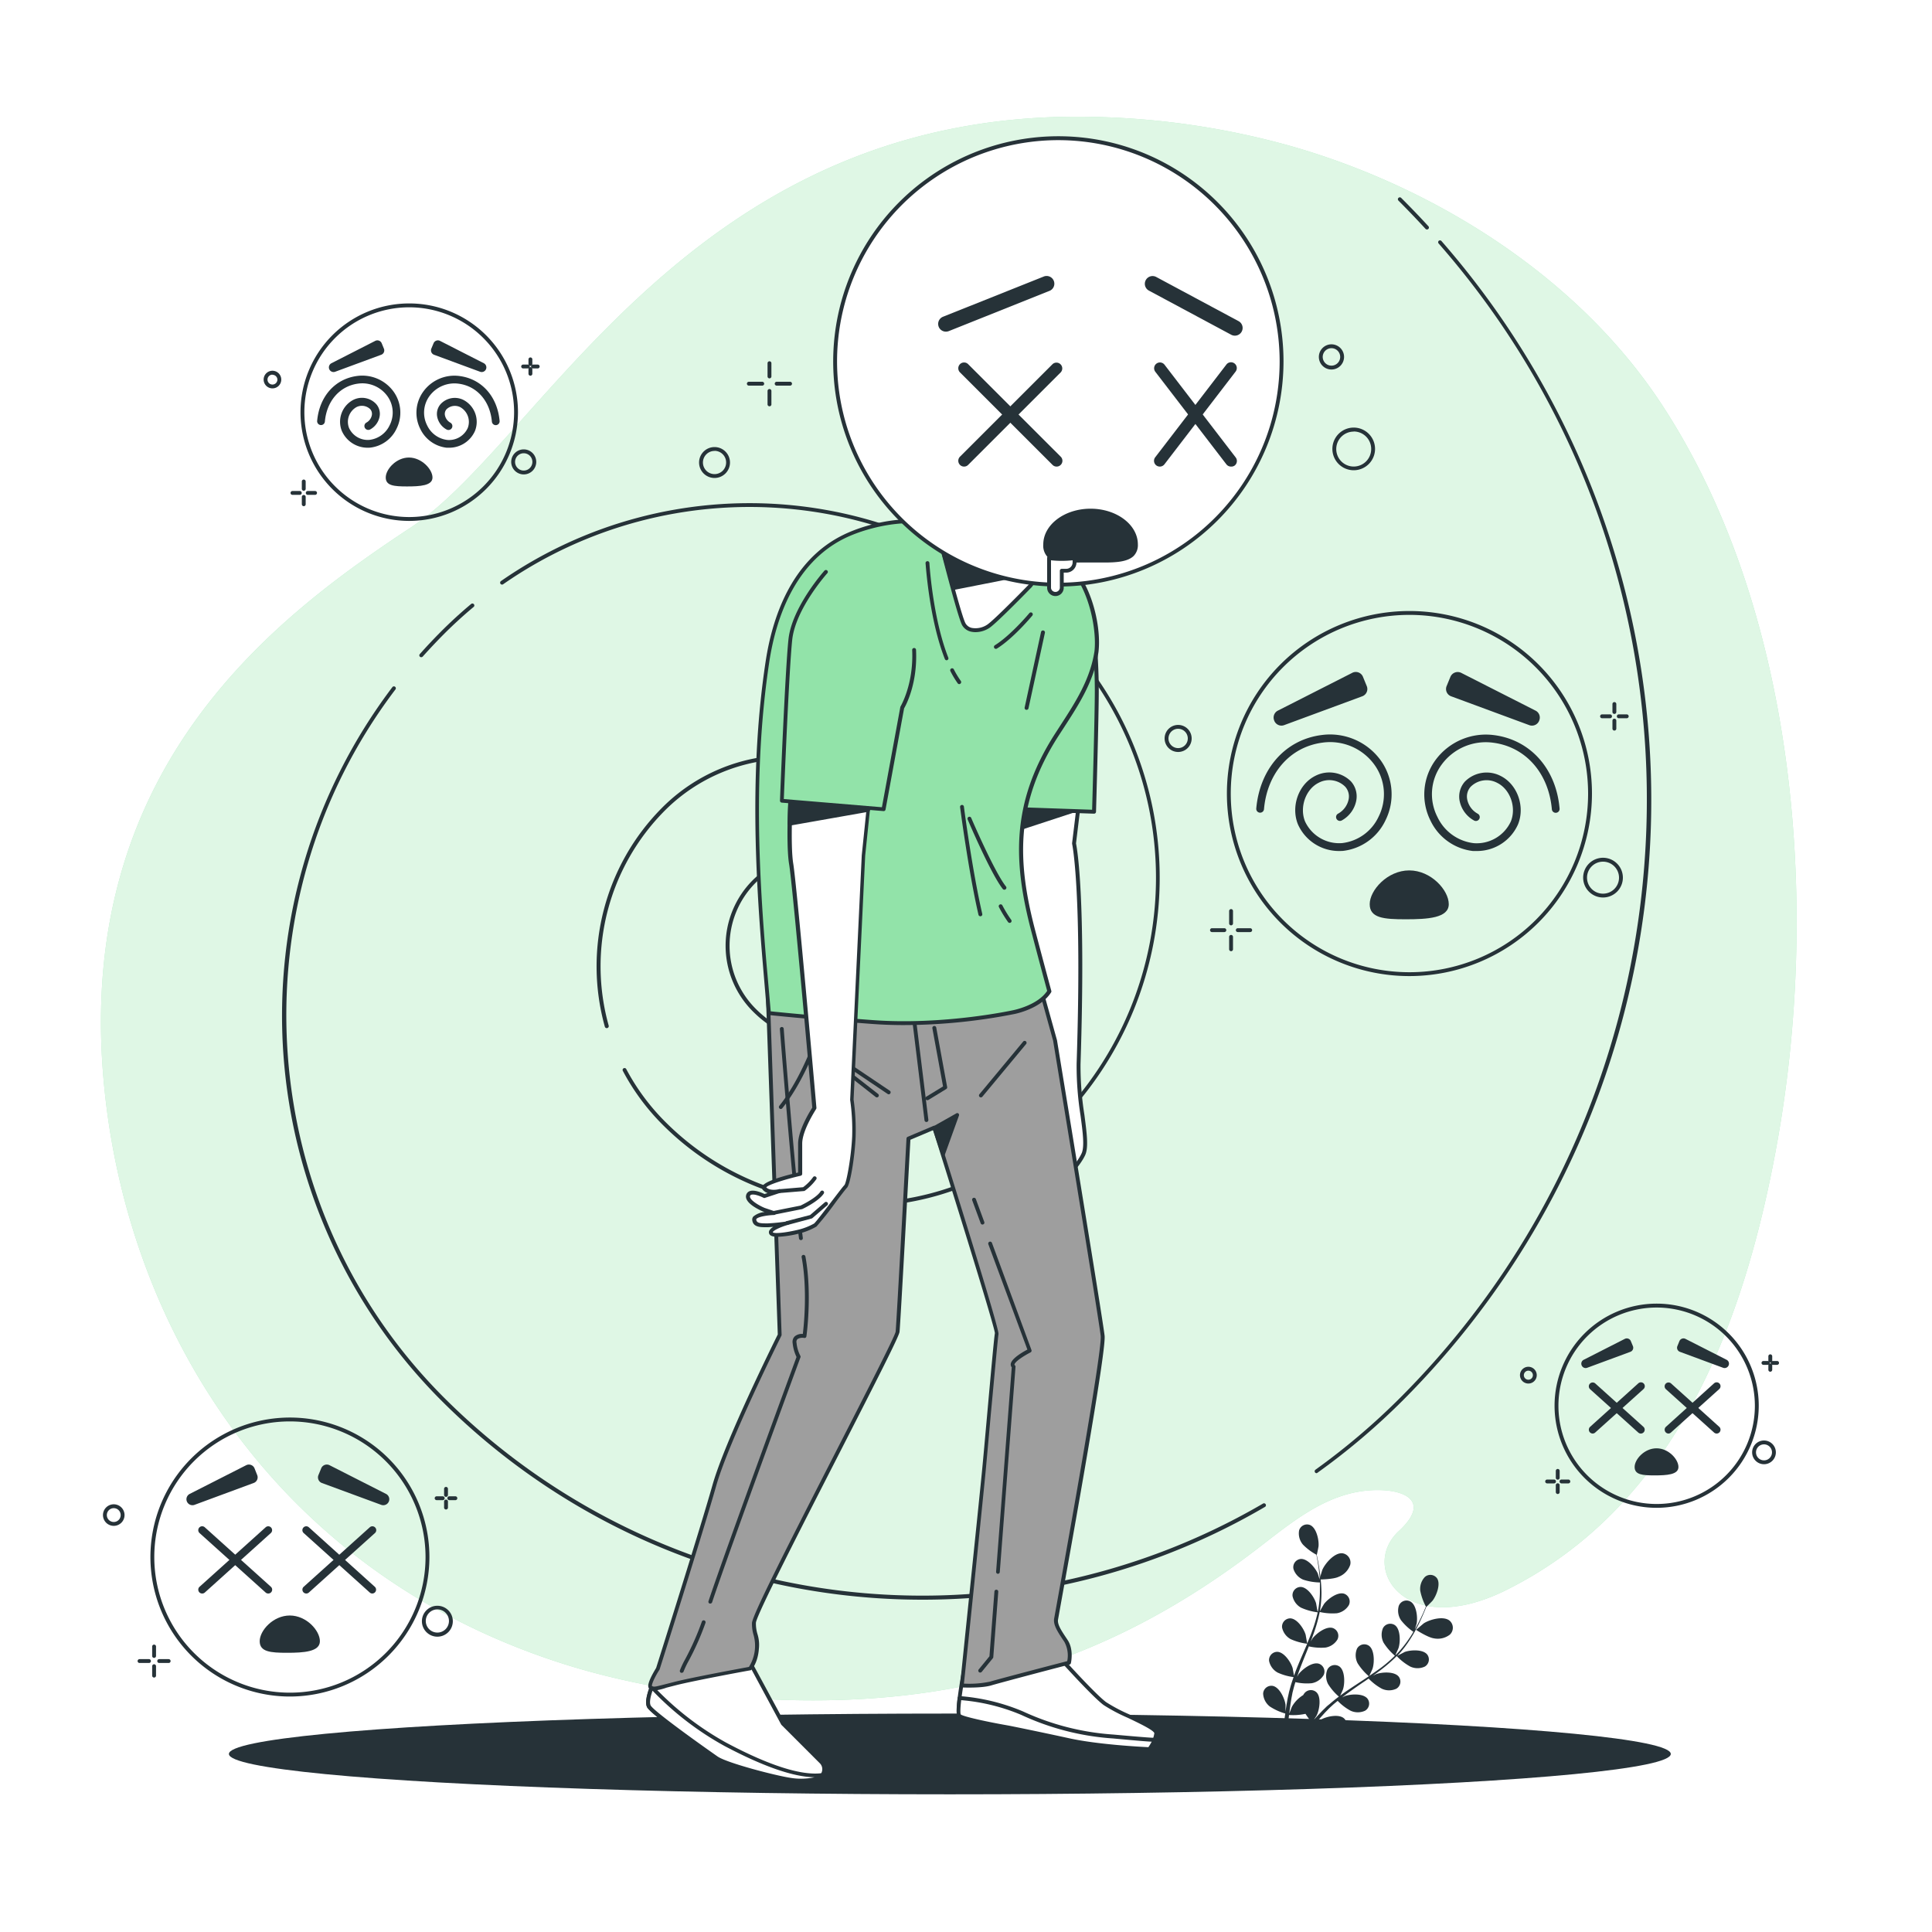 <svg class="animated" id="freepik_stories-dizzy-face" xmlns="http://www.w3.org/2000/svg" viewBox="0 0 500 500" version="1.1" xmlns:xlink="http://www.w3.org/1999/xlink" xmlns:svgjs="http://svgjs.com/svgjs"><style>svg#freepik_stories-dizzy-face:not(.animated) .animable {opacity: 0;}svg#freepik_stories-dizzy-face.animated #freepik--background-simple--inject-27 {animation: 6s Infinite  linear heartbeat;animation-delay: 0s;}svg#freepik_stories-dizzy-face.animated #freepik--face-4--inject-27 {animation: 3s Infinite  linear floating;animation-delay: 0s;}svg#freepik_stories-dizzy-face.animated #freepik--face-3--inject-27 {animation: 6s Infinite  linear spin;animation-delay: 0s;}svg#freepik_stories-dizzy-face.animated #freepik--face-2--inject-27 {animation: 6s Infinite  linear heartbeat;animation-delay: 0s;}svg#freepik_stories-dizzy-face.animated #freepik--face-1--inject-27 {animation: 6s Infinite  linear shake;animation-delay: 0s;}svg#freepik_stories-dizzy-face.animated #freepik--Character--inject-27 {animation: 6s Infinite  linear floating;animation-delay: 0s;}            @keyframes heartbeat {                0% {                    transform: scale(1);                }                10% {                    transform: scale(1.1);                }                30% {                    transform: scale(1);                }                40% {                    transform: scale(1);                }                50% {                    transform: scale(1.1);                }                60% {                    transform: scale(1);                }                100% {                    transform: scale(1);                }            }                    @keyframes floating {                0% {                    opacity: 1;                    transform: translateY(0px);                }                50% {                    transform: translateY(-10px);                }                100% {                    opacity: 1;                    transform: translateY(0px);                }            }                 @keyframes spin {             from {                 transform: rotate(0);               }               to {                 transform: rotate(360deg);               }         }                 @keyframes shake {                10%, 90% {                    transform: translate3d(-1px, 0, 0);                  }                  20%, 80% {                    transform: translate3d(2px, 0, 0);                  }                  30%, 50%, 70% {                    transform: translate3d(-4px, 0, 0);                  }                  40%, 60% {                    transform: translate3d(4px, 0, 0);                  }            }        </style><g id="freepik--background-simple--inject-27" class="animable" style="transform-origin: 245.544px 235.123px;"><path d="M433.62,110.35q-2.3-3.84-4.8-7.53c-22.23-32.66-59.23-55-95.19-65.14a204.26,204.26,0,0,0-48.08-7.36c-105.91-3.85-144.82,83.47-178.94,106s-86.49,61-79.92,141.76c5,61.42,39.93,120.16,103.75,146.88a180.85,180.85,0,0,0,22.15,7.65,212,212,0,0,0,46.77,7.19c48.25,2.15,87.43-9.49,125.75-38.77,8.91-6.81,17.77-14.49,29.33-15.33,8.41-.61,16.37,2.4,7.59,10.53-10.32,9.54,1.59,28.31,27.79,15.27,43.77-21.78,61.77-68.78,70.25-116.57C470.48,236.26,465.44,163.32,433.62,110.35Z" style="fill: rgb(146, 227, 169); transform-origin: 245.544px 235.123px;" id="el4z59hib23m6" class="animable"></path><g id="elr0wc80xdb5d"><path d="M433.62,110.35q-2.3-3.84-4.8-7.53c-22.23-32.66-59.23-55-95.19-65.14a204.26,204.26,0,0,0-48.08-7.36c-105.91-3.85-144.82,83.47-178.94,106s-86.49,61-79.92,141.76c5,61.42,39.93,120.16,103.75,146.88a180.85,180.85,0,0,0,22.15,7.65,212,212,0,0,0,46.77,7.19c48.25,2.15,87.43-9.49,125.75-38.77,8.91-6.81,17.77-14.49,29.33-15.33,8.41-.61,16.37,2.4,7.59,10.53-10.32,9.54,1.59,28.31,27.79,15.27,43.77-21.78,61.77-68.78,70.25-116.57C470.48,236.26,465.44,163.32,433.62,110.35Z" style="fill: rgb(255, 255, 255); opacity: 0.7; transform-origin: 245.544px 235.123px;" class="animable"></path></g></g><g id="freepik--Spiral--inject-27" class="animable" style="transform-origin: 250.17px 232.534px;"><path d="M216,270.52a29.7,29.7,0,0,1-21.11-8.72,24,24,0,0,1-.09-34,19.37,19.37,0,0,1,27.36-.07,15.59,15.59,0,0,1,.05,22,12.44,12.44,0,0,1-8.87,3.7h0a12.46,12.46,0,0,1-8.86-3.65,10.16,10.16,0,0,1,0-14.35,8.13,8.13,0,0,1,5.81-2.42h0a8.11,8.11,0,0,1,5.79,2.39,6.69,6.69,0,0,1,0,9.44,5.39,5.39,0,0,1-3.84,1.6h0a5.38,5.38,0,0,1-3.83-1.58,4.44,4.44,0,0,1,0-6.3,3.65,3.65,0,0,1,2.59-1.08h0a3.63,3.63,0,0,1,2.58,1.07,3,3,0,0,1,0,4.28,2.53,2.53,0,0,1-3.57,0,2.13,2.13,0,0,1,0-3,.51.51,0,0,1,.71,0,.5.5,0,0,1,0,.71,1.12,1.12,0,0,0,0,1.58,1.46,1.46,0,0,0,1.07.44h0a1.55,1.55,0,0,0,1.08-.44,2.05,2.05,0,0,0,.59-1.44,2,2,0,0,0-.6-1.43,2.64,2.64,0,0,0-1.87-.78h0a2.62,2.62,0,0,0-1.88.79,3.43,3.43,0,0,0-1,2.44,3.49,3.49,0,0,0,1,2.44,4.43,4.43,0,0,0,3.13,1.29h0a4.41,4.41,0,0,0,3.14-1.31,5.67,5.67,0,0,0,0-8,7.15,7.15,0,0,0-5.09-2.1h0a7.17,7.17,0,0,0-5.1,2.12,9.17,9.17,0,0,0,0,12.94,11.51,11.51,0,0,0,8.16,3.36h0a11.45,11.45,0,0,0,8.16-3.4,14.58,14.58,0,0,0-.05-20.61,18.36,18.36,0,0,0-25.94.06,23.06,23.06,0,0,0,.08,32.6A28.73,28.73,0,0,0,216,269.52h.08A28.75,28.75,0,0,0,236.49,261a36.3,36.3,0,0,0-.13-51.34,45.52,45.52,0,0,0-64.35.16,57.14,57.14,0,0,0-14.48,55.61.5.5,0,1,1-1,.27,58.17,58.17,0,0,1,14.74-56.58,46.19,46.19,0,0,1,32.85-13.7h.12A46.18,46.18,0,0,1,237.07,209a37.3,37.3,0,0,1,.13,52.75,29.73,29.73,0,0,1-21.15,8.82Z" style="fill: rgb(38, 50, 56); transform-origin: 201.228px 232.995px;" id="eldej5vm33dvs" class="animable"></path><path d="M222.55,312.21a71.9,71.9,0,0,1-51-21.07,58.06,58.06,0,0,1-10.36-14,.49.49,0,0,1,.2-.67.5.5,0,0,1,.68.2,57.06,57.06,0,0,0,10.18,13.73,70.94,70.94,0,0,0,50.34,20.78h.19a71,71,0,0,0,50.42-21,89.45,89.45,0,0,0-.32-126.36A111.7,111.7,0,0,0,130.22,151.2a.5.5,0,0,1-.7-.12.51.51,0,0,1,.13-.7,112.7,112.7,0,0,1,143.9,12.73,90.46,90.46,0,0,1,.32,127.77,71.91,71.91,0,0,1-51.13,21.33Z" style="fill: rgb(38, 50, 56); transform-origin: 214.78px 221.214px;" id="el9jz3dbmdsn" class="animable"></path><path d="M109,170.08a.46.46,0,0,1-.33-.13.48.48,0,0,1,0-.7c1.73-1.95,3.55-3.88,5.4-5.74,2.51-2.52,5.15-4.94,7.87-7.21a.5.5,0,0,1,.7.07.49.49,0,0,1-.06.7c-2.69,2.24-5.32,4.65-7.8,7.14-1.84,1.85-3.64,3.77-5.37,5.7A.5.5,0,0,1,109,170.08Z" style="fill: rgb(38, 50, 56); transform-origin: 115.639px 163.135px;" id="els9p7yvikmwa" class="animable"></path><path d="M238.81,414a176,176,0,0,1-124.3-51.25,140.9,140.9,0,0,1-13-184.87.5.5,0,1,1,.79.6C60.24,234,65.79,312.86,115.21,362a175.1,175.1,0,0,0,211.62,27.15.5.5,0,1,1,.5.86A175.23,175.23,0,0,1,238.81,414Z" style="fill: rgb(38, 50, 56); transform-origin: 200.308px 295.815px;" id="elgy0x2x4pkkm" class="animable"></path><path d="M340.73,381.26a.48.48,0,0,1-.4-.21.5.5,0,0,1,.11-.69,176.94,176.94,0,0,0,22.23-18.93c80.82-81.22,85.07-212.29,9.67-298.39a.51.51,0,0,1,0-.71.51.51,0,0,1,.71.05,219.87,219.87,0,0,1-9.71,299.75,176.63,176.63,0,0,1-22.36,19A.48.48,0,0,1,340.73,381.26Z" style="fill: rgb(38, 50, 56); transform-origin: 383.794px 221.735px;" id="elsg0oxmu3n5i" class="animable"></path><path d="M369.29,59.39a.54.54,0,0,1-.37-.16c-2.26-2.47-4.62-4.92-7-7.31a.5.5,0,0,1,0-.71.5.5,0,0,1,.7,0c2.41,2.4,4.78,4.87,7.05,7.34a.5.5,0,0,1-.37.84Z" style="fill: rgb(38, 50, 56); transform-origin: 365.788px 55.228px;" id="elchuyr8wi3gh" class="animable"></path></g><g id="freepik--Plant--inject-27" class="animable" style="transform-origin: 351.447px 422.738px;"><path d="M371.08,424c-1.59-.23-4.61-2.2-4.61-2.2s1.9-1.6,2-1.68c1.54-1,5.1-2,6.69-.69a2.43,2.43,0,0,1,.05,3.62A5.12,5.12,0,0,1,371.08,424Z" style="fill: rgb(38, 50, 56); transform-origin: 371.232px 421.453px;" id="ely0bl3q8jol" class="animable"></path><path d="M341.46,408.77s.71-2.38.77-2.52c.74-1.68,3.16-4.48,5.2-4.26a2.42,2.42,0,0,1,2,3,5.06,5.06,0,0,1-3,3.09C345.07,408.75,341.47,408.77,341.46,408.77Z" style="fill: rgb(38, 50, 56); transform-origin: 345.483px 405.374px;" id="elo21f46g46h" class="animable"></path><path d="M338.5,448.5c-.7.87-1.34,1.69-1.92,2.45h-1.44c.73-.93,1.57-2,2.53-3.13.56-.66,1.17-1.36,1.8-2.08a22,22,0,0,1-1.61-2.2,15.51,15.51,0,0,1-4.26.3c-.1.85-.19,1.67-.26,2.45-.17,1.77-.27,3.34-.33,4.66h-1.18c.1-1.35.24-2.95.45-4.77.09-.86.21-1.78.35-2.72a14.56,14.56,0,0,1-4-1.82,4.48,4.48,0,0,1-1.73-3.34,2.13,2.13,0,0,1,2.45-2c1.78.32,3.13,3.27,3.34,4.87,0,.1,0,1.13,0,1.79.06-.39.11-.76.17-1.16.12-.78.26-1.56.41-2.4l.27-1.22c.08-.4.21-.83.32-1.25.26-1,.58-1.93.92-2.9a14.06,14.06,0,0,1-4.13-1.17,4.44,4.44,0,0,1-2.21-3,2.14,2.14,0,0,1,2.12-2.37c1.8.05,3.59,2.77,4,4.31,0,.1.23,1.25.33,1.88.2-.58.41-1.16.64-1.74.67-1.68,1.4-3.35,2.11-5,.23-.52.44-1,.65-1.54a14.88,14.88,0,0,1-4.28-1.2,4.47,4.47,0,0,1-2.21-3,2.14,2.14,0,0,1,2.12-2.37c1.8.05,3.59,2.77,4,4.32,0,.11.32,1.76.37,2.19.48-1.13.94-2.26,1.35-3.4a36.34,36.34,0,0,0,1.38-4.67,15.22,15.22,0,0,1-4.3-1.2,4.44,4.44,0,0,1-2.21-3,2.13,2.13,0,0,1,2.11-2.37c1.81.05,3.59,2.77,4,4.31,0,.1.25,1.36.34,2h.11a27.94,27.94,0,0,0,.52-4.87c0-.9,0-1.77,0-2.6a14.64,14.64,0,0,1-4.31-.72,4.45,4.45,0,0,1-2.53-2.77,2.14,2.14,0,0,1,1.85-2.59c1.79-.15,3.86,2.36,4.48,3.85,0,.08.29.94.46,1.57,0-.38,0-.77-.07-1.13-.11-1.36-.3-2.6-.48-3.7-.1-.62-.21-1.18-.31-1.7a14.42,14.42,0,0,1-3.48-2.61,4.46,4.46,0,0,1-1-3.63,2.13,2.13,0,0,1,2.83-1.44c1.67.7,2.35,3.88,2.21,5.48,0,.14-.44,2.29-.47,2.27l0,0c.11.5.22,1,.34,1.63.2,1.1.41,2.33.56,3.7A40.22,40.22,0,0,1,342,412a27.29,27.29,0,0,1-.42,4.93s0,0,0,.06c.25-.47,1-1.75,1.05-1.84.95-1.3,3.55-3.26,5.26-2.69a2.14,2.14,0,0,1,1.19,2.95,4.47,4.47,0,0,1-3.11,2.1,14.89,14.89,0,0,1-4.43-.33,38.58,38.58,0,0,1-1.32,4.86c-.32.93-.66,1.86-1,2.78l.46-.8c1-1.3,3.56-3.25,5.27-2.68a2.13,2.13,0,0,1,1.19,2.94,4.45,4.45,0,0,1-3.11,2.11,14.19,14.19,0,0,1-4.31-.31l-.42,1.06c-.68,1.69-1.37,3.37-2,5.05-.22.59-.41,1.17-.61,1.76.2-.35.37-.65.4-.69,1-1.3,3.56-3.25,5.27-2.68a2.13,2.13,0,0,1,1.19,2.94,4.47,4.47,0,0,1-3.11,2.1,13.58,13.58,0,0,1-4.19-.28c-.19.61-.37,1.22-.52,1.82-.1.41-.22.8-.29,1.21s-.16.82-.23,1.23c-.13.78-.26,1.59-.35,2.35-.08.54-.14,1.05-.2,1.56.21-.59.65-1.74.7-1.83a8.29,8.29,0,0,1,2.92-3,1.8,1.8,0,0,1,.25-.4,2.13,2.13,0,0,1,3.16-.33c1.3,1.24.8,4.46.1,5.91,0,.08-.6,1-1,1.51.26-.29.51-.58.78-.87.53-.59,1.08-1.16,1.67-1.78l.89-.87c.29-.3.64-.57,1-.86.75-.66,1.55-1.3,2.37-1.91a14.23,14.23,0,0,1-2.8-3.26,4.48,4.48,0,0,1-.17-3.75,2.14,2.14,0,0,1,3.07-.81c1.48,1,1.47,4.29,1,5.83,0,.1-.49,1.16-.76,1.74.5-.37,1-.74,1.5-1.09,1.48-1,3-2,4.53-3l1.39-.93a15,15,0,0,1-2.91-3.36,4.48,4.48,0,0,1-.17-3.75,2.13,2.13,0,0,1,3.07-.8c1.48,1,1.47,4.29,1,5.83,0,.11-.7,1.64-.89,2,1-.68,2-1.37,3-2.09A36,36,0,0,0,361,428.5a15.07,15.07,0,0,1-2.93-3.37,4.48,4.48,0,0,1-.17-3.75,2.14,2.14,0,0,1,3.07-.81c1.48,1,1.47,4.29,1,5.83,0,.1-.55,1.27-.8,1.82l.08.06a28.37,28.37,0,0,0,3.13-3.78c.52-.74,1-1.47,1.4-2.19a14.41,14.41,0,0,1-3.2-3,4.43,4.43,0,0,1-.58-3.7,2.12,2.12,0,0,1,3-1.14c1.59.86,1.93,4.1,1.63,5.68,0,.09-.28.94-.48,1.56.18-.33.38-.66.56-1,.65-1.2,1.18-2.33,1.64-3.34.25-.58.47-1.11.67-1.6a14.6,14.6,0,0,1-1.46-4.09,4.48,4.48,0,0,1,1.2-3.56,2.13,2.13,0,0,1,3.15.35c1,1.5-.18,4.53-1.18,5.8-.08.11-1.63,1.66-1.64,1.63l0,0c-.18.48-.38,1-.62,1.54-.43,1-.94,2.17-1.57,3.39a37,37,0,0,1-2.22,3.82,27.83,27.83,0,0,1-3.07,3.89l0,0c.46-.26,1.78-.92,1.89-1,1.51-.56,4.75-.76,5.87.66a2.13,2.13,0,0,1-.63,3.11,4.45,4.45,0,0,1-3.76,0,14.46,14.46,0,0,1-3.51-2.72,38.23,38.23,0,0,1-3.79,3.33c-.77.6-1.57,1.18-2.38,1.76l.83-.41c1.51-.56,4.76-.76,5.87.66a2.13,2.13,0,0,1-.63,3.11,4.43,4.43,0,0,1-3.75,0,14,14,0,0,1-3.43-2.63l-.93.65c-1.51,1-3,2.06-4.45,3.11-.51.37-1,.75-1.49,1.13l.72-.35c1.51-.56,4.76-.75,5.87.67a2.13,2.13,0,0,1-.63,3.11,4.47,4.47,0,0,1-3.75,0,13.44,13.44,0,0,1-3.34-2.55c-.49.4-1,.81-1.44,1.22s-.62.55-.91.86l-.87.89c-.53.59-1.09,1.19-1.59,1.78-.36.4-.69.79-1,1.19.5-.38,1.5-1.09,1.59-1.14,1.41-.78,4.59-1.47,5.9-.23a2.13,2.13,0,0,1-.15,3.17,4.43,4.43,0,0,1-3.7.6,14.5,14.5,0,0,1-3.87-2.14C339.52,447.25,339,447.89,338.5,448.5Z" style="fill: rgb(38, 50, 56); transform-origin: 349.595px 422.738px;" id="elp1b41tabpx" class="animable"></path></g><g id="freepik--Floor--inject-27" class="animable" style="transform-origin: 245.82px 453.92px;"><ellipse cx="245.82" cy="453.92" rx="186.58" ry="10.45" style="fill: rgb(38, 50, 56); transform-origin: 245.82px 453.92px;" id="elesozcaiy8ms" class="animable"></ellipse></g><g id="freepik--face-4--inject-27" class="animable animator-active" style="transform-origin: 361.45px 205.37px;"><path d="M364.76,252.61A47.24,47.24,0,1,1,412,205.37,47.29,47.29,0,0,1,364.76,252.61Zm0-93.48A46.24,46.24,0,1,0,411,205.37,46.29,46.29,0,0,0,364.76,159.13Z" style="fill: rgb(38, 50, 56); transform-origin: 364.76px 205.37px;" id="elgx01x7jdcin" class="animable"></path><path d="M346.59,220.24a11.62,11.62,0,0,1-10.68-6.89c-1.89-4.65.16-10.41,4.5-12.56a7.91,7.91,0,0,1,9.24,1.46A5.82,5.82,0,0,1,351,207.2a7.49,7.49,0,0,1-3.75,5.13,1,1,0,0,1-1.36-.41,1,1,0,0,1,.41-1.35,5.46,5.46,0,0,0,2.73-3.72,3.77,3.77,0,0,0-.91-3.27,5.85,5.85,0,0,0-6.85-1c-3.38,1.68-5,6.36-3.53,10a9.74,9.74,0,0,0,9.61,5.61,11.91,11.91,0,0,0,9.41-6.79,13,13,0,0,0-1.12-13.57,14.17,14.17,0,0,0-13.37-5.64c-8.37,1.1-14.32,7.86-15.15,17.22a1,1,0,0,1-2-.18c.93-10.33,7.55-17.8,16.89-19a16.19,16.19,0,0,1,15.25,6.46,15.09,15.09,0,0,1,1.3,15.61,13.92,13.92,0,0,1-11,7.91C347.23,220.23,346.91,220.24,346.59,220.24Z" style="fill: rgb(38, 50, 56); transform-origin: 342.631px 205.16px;" id="elaph44sq2erl" class="animable"></path><path d="M382.19,220.24c-.32,0-.64,0-1,0a13.92,13.92,0,0,1-11-7.91,15.09,15.09,0,0,1,1.3-15.61,16.19,16.19,0,0,1,15.25-6.46c9.34,1.23,16,8.7,16.88,19a1,1,0,0,1-2,.18c-.83-9.36-6.78-16.12-15.15-17.22a14.15,14.15,0,0,0-13.37,5.65A12.93,12.93,0,0,0,372,211.42a11.91,11.91,0,0,0,9.41,6.79A9.73,9.73,0,0,0,391,212.6c1.49-3.66-.16-8.34-3.53-10a5.85,5.85,0,0,0-6.85,1,3.78,3.78,0,0,0-.91,3.27,5.43,5.43,0,0,0,2.73,3.72,1,1,0,0,1,.4,1.35,1,1,0,0,1-1.35.41,7.49,7.49,0,0,1-3.75-5.13,5.82,5.82,0,0,1,1.38-4.95,7.91,7.91,0,0,1,9.24-1.46c4.33,2.15,6.39,7.91,4.49,12.56A11.6,11.6,0,0,1,382.19,220.24Z" style="fill: rgb(38, 50, 56); transform-origin: 386.114px 205.175px;" id="el1lot6b0afpw" class="animable"></path><path d="M374.94,234c0,3.6-5.51,3.91-11.16,3.91s-9.3-.31-9.3-3.91,4.58-8.74,10.23-8.74S374.94,230.38,374.94,234Z" style="fill: rgb(38, 50, 56); transform-origin: 364.71px 231.585px;" id="elnxwu9lpuejc" class="animable"></path><path d="M349.9,174.16l-19.19,9.75a2,2,0,0,0-1,2.41h0a2,2,0,0,0,2.66,1.33l20.15-7.44a2,2,0,0,0,1.18-2.69l-.95-2.32A2,2,0,0,0,349.9,174.16Z" style="fill: rgb(38, 50, 56); transform-origin: 341.738px 180.847px;" id="ela85f49qrknr" class="animable"></path><path d="M378.21,174.16l19.19,9.75a2,2,0,0,1,1,2.41h0a2,2,0,0,1-2.67,1.33l-20.15-7.44a2,2,0,0,1-1.18-2.69l.95-2.32A2.05,2.05,0,0,1,378.21,174.16Z" style="fill: rgb(38, 50, 56); transform-origin: 386.366px 180.857px;" id="el172ic7unj4i" class="animable"></path><path d="M414.87,232.27a5.14,5.14,0,1,1,5.13-5.13A5.14,5.14,0,0,1,414.87,232.27Zm0-9.27a4.14,4.14,0,1,0,4.13,4.14A4.14,4.14,0,0,0,414.87,223Z" style="fill: rgb(38, 50, 56); transform-origin: 414.86px 227.13px;" id="el9v7aewx2xd" class="animable"></path><path d="M304.9,194.61a3.5,3.5,0,1,1,3.5-3.5A3.5,3.5,0,0,1,304.9,194.61Zm0-6a2.5,2.5,0,1,0,2.5,2.5A2.5,2.5,0,0,0,304.9,188.61Z" style="fill: rgb(38, 50, 56); transform-origin: 304.9px 191.11px;" id="elgxzww66jlru" class="animable"></path><path d="M318.6,239.48a.5.5,0,0,1-.5-.5v-3.21a.51.51,0,0,1,.5-.5.5.5,0,0,1,.5.5V239A.5.5,0,0,1,318.6,239.48Z" style="fill: rgb(38, 50, 56); transform-origin: 318.6px 237.375px;" id="elnzouzwi2lk" class="animable"></path><path d="M318.6,246.17a.51.51,0,0,1-.5-.5v-3.21a.5.5,0,0,1,.5-.5.5.5,0,0,1,.5.5v3.21A.5.5,0,0,1,318.6,246.17Z" style="fill: rgb(38, 50, 56); transform-origin: 318.6px 244.065px;" id="ela77dvhsobk6" class="animable"></path><path d="M323.55,241.22h-3.21a.5.5,0,0,1,0-1h3.21a.5.5,0,0,1,0,1Z" style="fill: rgb(38, 50, 56); transform-origin: 321.945px 240.72px;" id="elony702mdsf" class="animable"></path><path d="M316.86,241.22h-3.2a.5.5,0,0,1,0-1h3.2a.5.5,0,0,1,0,1Z" style="fill: rgb(38, 50, 56); transform-origin: 315.26px 240.72px;" id="els3algns16p" class="animable"></path><path d="M417.8,184.76a.5.5,0,0,1-.5-.5V182.2a.5.5,0,0,1,1,0v2.06A.5.5,0,0,1,417.8,184.76Z" style="fill: rgb(38, 50, 56); transform-origin: 417.8px 183.23px;" id="eldmhlkg2mwlb" class="animable"></path><path d="M417.8,189.07a.5.5,0,0,1-.5-.5V186.5a.5.5,0,1,1,1,0v2.07A.5.5,0,0,1,417.8,189.07Z" style="fill: rgb(38, 50, 56); transform-origin: 417.8px 187.535px;" id="elvj78t7mz04s" class="animable"></path><path d="M421,185.88h-2.06a.5.5,0,1,1,0-1H421a.5.5,0,0,1,0,1Z" style="fill: rgb(38, 50, 56); transform-origin: 419.97px 185.38px;" id="elrko4gubg1vl" class="animable"></path><path d="M416.68,185.88h-2.07a.5.5,0,0,1,0-1h2.07a.5.5,0,0,1,0,1Z" style="fill: rgb(38, 50, 56); transform-origin: 415.645px 185.38px;" id="el3qkzz1cgsse" class="animable"></path></g><g id="freepik--face-3--inject-27" class="animable" style="transform-origin: 426.89px 363.8px;"><path d="M428.74,390.22a26.42,26.42,0,1,1,26.42-26.42A26.45,26.45,0,0,1,428.74,390.22Zm0-51.83a25.42,25.42,0,1,0,25.42,25.41A25.44,25.44,0,0,0,428.74,338.39Z" style="fill: rgb(38, 50, 56); transform-origin: 428.74px 363.8px;" id="elsfc1nis1c3c" class="animable"></path><path d="M434.38,379.66c0,2-3.05,2.17-6.19,2.17s-5.15-.17-5.15-2.17,2.54-4.84,5.67-4.84S434.38,377.67,434.38,379.66Z" style="fill: rgb(38, 50, 56); transform-origin: 428.71px 378.325px;" id="elq1jo4cbvbc" class="animable"></path><path d="M420.5,346.5l-10.64,5.41a1.12,1.12,0,0,0-.57,1.33h0a1.12,1.12,0,0,0,1.47.74l11.18-4.13a1.12,1.12,0,0,0,.65-1.49l-.53-1.28A1.13,1.13,0,0,0,420.5,346.5Z" style="fill: rgb(38, 50, 56); transform-origin: 415.96px 350.214px;" id="elsl9dudb07xa" class="animable"></path><path d="M436.2,346.5l10.64,5.41a1.12,1.12,0,0,1,.57,1.33h0a1.13,1.13,0,0,1-1.48.74l-11.17-4.13a1.12,1.12,0,0,1-.65-1.49l.52-1.28A1.14,1.14,0,0,1,436.2,346.5Z" style="fill: rgb(38, 50, 56); transform-origin: 440.74px 350.214px;" id="elcfza9aick5i" class="animable"></path><path d="M424.65,371a1,1,0,0,1-.67-.26l-12.46-11.21a1,1,0,0,1,1.34-1.49l12.46,11.22a1,1,0,0,1-.67,1.74Z" style="fill: rgb(38, 50, 56); transform-origin: 418.418px 364.392px;" id="elgpspfzex7u7" class="animable"></path><path d="M412.19,371a1,1,0,0,1-.67-1.74L424,358a1,1,0,0,1,1.34,1.49l-12.46,11.21A1,1,0,0,1,412.19,371Z" style="fill: rgb(38, 50, 56); transform-origin: 418.432px 364.372px;" id="elylrlji36o9o" class="animable"></path><path d="M444.27,371a1,1,0,0,1-.67-.26l-12.46-11.21a1,1,0,0,1,1.34-1.49l12.46,11.22a1,1,0,0,1,.07,1.41A1,1,0,0,1,444.27,371Z" style="fill: rgb(38, 50, 56); transform-origin: 438.038px 364.392px;" id="elfmwgsp1v557" class="animable"></path><path d="M431.81,371a1,1,0,0,1-.67-1.74L443.6,358a1,1,0,0,1,1.34,1.49l-12.46,11.21A1,1,0,0,1,431.81,371Z" style="fill: rgb(38, 50, 56); transform-origin: 438.042px 364.372px;" id="el0v7hcaq8lm5" class="animable"></path><path d="M456.52,378.94a3.07,3.07,0,1,1,3.07-3.07A3.07,3.07,0,0,1,456.52,378.94Zm0-5.14a2.07,2.07,0,1,0,2.07,2.07A2.07,2.07,0,0,0,456.52,373.8Z" style="fill: rgb(38, 50, 56); transform-origin: 456.52px 375.87px;" id="el8khv7dkywho" class="animable"></path><path d="M395.55,358.06a2.17,2.17,0,1,1,2.16-2.16A2.17,2.17,0,0,1,395.55,358.06Zm0-3.33a1.17,1.17,0,1,0,1.16,1.17A1.17,1.17,0,0,0,395.55,354.73Z" style="fill: rgb(38, 50, 56); transform-origin: 395.54px 355.89px;" id="el3rmi9sv1p39" class="animable"></path><path d="M403.14,382.94a.5.5,0,0,1-.5-.5v-1.78a.51.51,0,0,1,.5-.5.5.5,0,0,1,.5.5v1.78A.5.5,0,0,1,403.14,382.94Z" style="fill: rgb(38, 50, 56); transform-origin: 403.14px 381.55px;" id="elfqhcp7xtfvf" class="animable"></path><path d="M403.14,386.65a.51.51,0,0,1-.5-.5v-1.78a.5.5,0,0,1,.5-.5.5.5,0,0,1,.5.5v1.78A.5.5,0,0,1,403.14,386.65Z" style="fill: rgb(38, 50, 56); transform-origin: 403.14px 385.26px;" id="elol24355jjb9" class="animable"></path><path d="M405.89,383.9h-1.78a.5.5,0,0,1-.5-.5.5.5,0,0,1,.5-.5h1.78a.51.51,0,0,1,.5.5A.5.5,0,0,1,405.89,383.9Z" style="fill: rgb(38, 50, 56); transform-origin: 405px 383.4px;" id="el5uoyk3ewtas" class="animable"></path><path d="M402.18,383.9H400.4a.5.5,0,0,1-.5-.5.51.51,0,0,1,.5-.5h1.78a.5.5,0,0,1,.5.5A.5.5,0,0,1,402.18,383.9Z" style="fill: rgb(38, 50, 56); transform-origin: 401.29px 383.4px;" id="elwupjvxmt0eo" class="animable"></path><path d="M458.15,352.6a.5.5,0,0,1-.5-.5V351a.5.5,0,0,1,.5-.5.51.51,0,0,1,.5.5v1.15A.5.5,0,0,1,458.15,352.6Z" style="fill: rgb(38, 50, 56); transform-origin: 458.15px 351.55px;" id="eld29tj7mmf5n" class="animable"></path><path d="M458.15,355a.5.5,0,0,1-.5-.5v-1.15a.5.5,0,0,1,.5-.5.5.5,0,0,1,.5.5v1.15A.51.51,0,0,1,458.15,355Z" style="fill: rgb(38, 50, 56); transform-origin: 458.15px 353.925px;" id="el3xhg5ci124t" class="animable"></path><path d="M459.91,353.22h-1.14a.5.5,0,0,1,0-1h1.14a.5.5,0,1,1,0,1Z" style="fill: rgb(38, 50, 56); transform-origin: 459.34px 352.72px;" id="elstobpjbyqhq" class="animable"></path><path d="M457.53,353.22h-1.15a.5.5,0,0,1,0-1h1.15a.5.5,0,0,1,0,1Z" style="fill: rgb(38, 50, 56); transform-origin: 456.955px 352.72px;" id="elnccm3vxapf" class="animable"></path></g><g id="freepik--face-2--inject-27" class="animable" style="transform-origin: 72.5px 402.96px;"><path d="M75,439.06A36.1,36.1,0,1,1,111.13,403,36.14,36.14,0,0,1,75,439.06Zm0-71.2A35.1,35.1,0,1,0,110.13,403,35.14,35.14,0,0,0,75,367.86Z" style="fill: rgb(38, 50, 56); transform-origin: 75.03px 402.96px;" id="eloh42qcgq82l" class="animable"></path><path d="M82.79,424.74c0,2.74-4.2,3-8.5,3s-7.08-.24-7.08-3,3.48-6.65,7.79-6.65S82.79,422,82.79,424.74Z" style="fill: rgb(38, 50, 56); transform-origin: 75px 422.915px;" id="elw2eim0h2nk" class="animable"></path><path d="M63.72,379.19,49.1,386.62a1.55,1.55,0,0,0-.78,1.84h0a1.56,1.56,0,0,0,2,1l15.34-5.67a1.55,1.55,0,0,0,.9-2.05L65.87,380A1.57,1.57,0,0,0,63.72,379.19Z" style="fill: rgb(38, 50, 56); transform-origin: 57.465px 384.287px;" id="eluwhlvckc8fe" class="animable"></path><path d="M85.28,379.19l14.62,7.43a1.55,1.55,0,0,1,.78,1.84h0a1.56,1.56,0,0,1-2,1L83.31,383.8a1.55,1.55,0,0,1-.9-2.05l.72-1.76A1.57,1.57,0,0,1,85.28,379.19Z" style="fill: rgb(38, 50, 56); transform-origin: 91.52px 384.286px;" id="el289oywetd2q" class="animable"></path><path d="M69.42,412.4a1,1,0,0,1-.67-.25l-17.11-15.4A1,1,0,1,1,53,395.26l17.11,15.4a1,1,0,0,1-.67,1.74Z" style="fill: rgb(38, 50, 56); transform-origin: 60.874px 403.698px;" id="elnaqtpfjapql" class="animable"></path><path d="M52.31,412.4a1,1,0,0,1-.67-1.74l17.11-15.4a1,1,0,0,1,1.41.07,1,1,0,0,1-.07,1.42L53,412.15A1,1,0,0,1,52.31,412.4Z" style="fill: rgb(38, 50, 56); transform-origin: 60.868px 403.701px;" id="elgcief0jcv4i" class="animable"></path><path d="M96.37,412.4a1,1,0,0,1-.67-.25l-17.11-15.4a1,1,0,1,1,1.34-1.49L97,410.66a1,1,0,0,1-.67,1.74Z" style="fill: rgb(38, 50, 56); transform-origin: 87.791px 403.7px;" id="ely941autnn7e" class="animable"></path><path d="M79.26,412.4a1,1,0,0,1-.67-1.74l17.11-15.4a1,1,0,0,1,1.41.07,1,1,0,0,1-.07,1.42l-17.11,15.4A1,1,0,0,1,79.26,412.4Z" style="fill: rgb(38, 50, 56); transform-origin: 87.818px 403.701px;" id="elg7wqb37l3zg" class="animable"></path><path d="M113.19,423.57a4,4,0,1,1,4-4A4,4,0,0,1,113.19,423.57Zm0-7.06a3,3,0,1,0,3,3A3,3,0,0,0,113.19,416.51Z" style="fill: rgb(38, 50, 56); transform-origin: 113.19px 419.57px;" id="elvz7xul444oh" class="animable"></path><path d="M29.45,394.89a2.79,2.79,0,1,1,2.78-2.79A2.79,2.79,0,0,1,29.45,394.89Zm0-4.58a1.79,1.79,0,1,0,1.78,1.79A1.79,1.79,0,0,0,29.45,390.31Z" style="fill: rgb(38, 50, 56); transform-origin: 29.44px 392.1px;" id="elcjnnr9dkvmc" class="animable"></path><path d="M39.88,429.06a.5.5,0,0,1-.5-.5v-2.44a.5.5,0,0,1,1,0v2.44A.5.5,0,0,1,39.88,429.06Z" style="fill: rgb(38, 50, 56); transform-origin: 39.88px 427.34px;" id="elk367bm0ytx" class="animable"></path><path d="M39.88,434.15a.5.5,0,0,1-.5-.5v-2.44a.5.5,0,0,1,1,0v2.44A.5.5,0,0,1,39.88,434.15Z" style="fill: rgb(38, 50, 56); transform-origin: 39.88px 432.43px;" id="elltcmfgfaing" class="animable"></path><path d="M43.65,430.38H41.2a.5.5,0,0,1-.5-.5.51.51,0,0,1,.5-.5h2.45a.51.51,0,0,1,.5.5A.5.5,0,0,1,43.65,430.38Z" style="fill: rgb(38, 50, 56); transform-origin: 42.425px 429.88px;" id="ell91az6szfvf" class="animable"></path><path d="M38.56,430.38H36.11a.5.5,0,0,1-.5-.5.51.51,0,0,1,.5-.5h2.45a.51.51,0,0,1,.5.5A.5.5,0,0,1,38.56,430.38Z" style="fill: rgb(38, 50, 56); transform-origin: 37.335px 429.88px;" id="eloeyi4hp4b" class="animable"></path><path d="M115.43,387.39a.5.5,0,0,1-.5-.5v-1.58a.5.5,0,0,1,.5-.5.51.51,0,0,1,.5.5v1.58A.51.51,0,0,1,115.43,387.39Z" style="fill: rgb(38, 50, 56); transform-origin: 115.43px 386.1px;" id="elpfq7gg1mi9" class="animable"></path><path d="M115.43,390.66a.5.5,0,0,1-.5-.5v-1.57a.5.5,0,0,1,.5-.5.5.5,0,0,1,.5.5v1.57A.5.5,0,0,1,115.43,390.66Z" style="fill: rgb(38, 50, 56); transform-origin: 115.43px 389.375px;" id="elis4hu09oy2" class="animable"></path><path d="M117.85,388.24h-1.57a.5.5,0,0,1-.5-.5.5.5,0,0,1,.5-.5h1.57a.5.5,0,0,1,.5.5A.5.5,0,0,1,117.85,388.24Z" style="fill: rgb(38, 50, 56); transform-origin: 117.065px 387.74px;" id="elpdkj3fx2ij" class="animable"></path><path d="M114.58,388.24H113a.51.51,0,0,1-.5-.5.5.5,0,0,1,.5-.5h1.58a.5.5,0,0,1,.5.5A.51.51,0,0,1,114.58,388.24Z" style="fill: rgb(38, 50, 56); transform-origin: 113.79px 387.74px;" id="elcgvderx9u9w" class="animable"></path></g><g id="freepik--face-1--inject-27" class="animable" style="transform-origin: 103.945px 106.67px;"><path d="M105.91,134.81a28.14,28.14,0,1,1,28.14-28.14A28.17,28.17,0,0,1,105.91,134.81Zm0-55.28a27.14,27.14,0,1,0,27.14,27.14A27.17,27.17,0,0,0,105.91,79.53Z" style="fill: rgb(38, 50, 56); transform-origin: 105.91px 106.67px;" id="el38s03e43jbs" class="animable"></path><path d="M95.17,115.87a7.29,7.29,0,0,1-6.7-4.33,6.4,6.4,0,0,1,2.86-8,5,5,0,0,1,6,1,3.82,3.82,0,0,1,.91,3.27,4.83,4.83,0,0,1-2.42,3.32,1,1,0,1,1-1-1.76,2.81,2.81,0,0,0,1.41-1.91,1.82,1.82,0,0,0-.44-1.59,3.1,3.1,0,0,0-3.56-.5,4.39,4.39,0,0,0-1.89,5.41,5.32,5.32,0,0,0,5.27,3.06,6.63,6.63,0,0,0,5.23-3.78,7.25,7.25,0,0,0-.63-7.61,8,8,0,0,0-7.52-3.17c-4.75.62-8.13,4.48-8.61,9.81a1,1,0,1,1-2-.17c.57-6.31,4.62-10.87,10.34-11.62a10,10,0,0,1,9.4,4,9.32,9.32,0,0,1,.81,9.64,8.62,8.62,0,0,1-6.86,4.91Q95.47,115.87,95.17,115.87Z" style="fill: rgb(38, 50, 56); transform-origin: 92.841px 106.54px;" id="elydlfrwoegtq" class="animable"></path><path d="M116.21,115.87q-.3,0-.6,0a8.64,8.64,0,0,1-6.86-4.91,9.32,9.32,0,0,1,.81-9.64,9.94,9.94,0,0,1,9.4-4c5.72.75,9.77,5.31,10.34,11.62a1,1,0,1,1-2,.17c-.48-5.33-3.86-9.19-8.61-9.81a8,8,0,0,0-7.52,3.17,7.27,7.27,0,0,0-.63,7.61,6.63,6.63,0,0,0,5.23,3.78,5.31,5.31,0,0,0,5.27-3.06,4.39,4.39,0,0,0-1.89-5.41,3.1,3.1,0,0,0-3.56.5,1.81,1.81,0,0,0-.44,1.59,2.81,2.81,0,0,0,1.41,1.91,1,1,0,0,1-1,1.76,4.83,4.83,0,0,1-2.42-3.32,3.85,3.85,0,0,1,.91-3.27,5,5,0,0,1,6-1,6.4,6.4,0,0,1,2.86,8A7.29,7.29,0,0,1,116.21,115.87Z" style="fill: rgb(38, 50, 56); transform-origin: 118.539px 106.548px;" id="elw1shqaayxf" class="animable"></path><path d="M111.93,123.58c0,2.13-3.26,2.31-6.6,2.31s-5.5-.18-5.5-2.31,2.71-5.17,6-5.17S111.93,121.46,111.93,123.58Z" style="fill: rgb(38, 50, 56); transform-origin: 105.88px 122.15px;" id="el8rfkb4k1nag" class="animable"></path><path d="M97.13,88.21,85.78,94a1.21,1.21,0,0,0-.61,1.43h0a1.21,1.21,0,0,0,1.57.78l11.92-4.4a1.19,1.19,0,0,0,.69-1.59l-.56-1.37A1.21,1.21,0,0,0,97.13,88.21Z" style="fill: rgb(38, 50, 56); transform-origin: 92.282px 92.184px;" id="elp84q4lmqlx" class="animable"></path><path d="M113.86,88.21,125.21,94a1.22,1.22,0,0,1,.61,1.43h0a1.21,1.21,0,0,1-1.57.78l-11.92-4.4a1.21,1.21,0,0,1-.7-1.59l.57-1.37A1.21,1.21,0,0,1,113.86,88.21Z" style="fill: rgb(38, 50, 56); transform-origin: 118.706px 92.184px;" id="elwr9qni3kznd" class="animable"></path><path d="M135.54,122.78a3.24,3.24,0,1,1,3.24-3.24A3.24,3.24,0,0,1,135.54,122.78Zm0-5.48a2.24,2.24,0,1,0,2.24,2.24A2.24,2.24,0,0,0,135.54,117.3Z" style="fill: rgb(38, 50, 56); transform-origin: 135.54px 119.54px;" id="elj3yfdl99i1j" class="animable"></path><path d="M70.51,100.51a2.28,2.28,0,1,1,2.28-2.27A2.27,2.27,0,0,1,70.51,100.51Zm0-3.55a1.28,1.28,0,1,0,1.28,1.28A1.27,1.27,0,0,0,70.51,97Z" style="fill: rgb(38, 50, 56); transform-origin: 70.51px 98.23px;" id="el9ncfk3vzm0c" class="animable"></path><path d="M78.61,127a.5.5,0,0,1-.5-.5v-1.89a.5.5,0,0,1,.5-.5.5.5,0,0,1,.5.5v1.89A.5.5,0,0,1,78.61,127Z" style="fill: rgb(38, 50, 56); transform-origin: 78.61px 125.555px;" id="elp7uibb0bym" class="animable"></path><path d="M78.61,131a.51.51,0,0,1-.5-.5v-1.9a.5.5,0,0,1,.5-.5.5.5,0,0,1,.5.5v1.9A.5.5,0,0,1,78.61,131Z" style="fill: rgb(38, 50, 56); transform-origin: 78.61px 129.55px;" id="elts90rmdq8f" class="animable"></path><path d="M81.54,128.07h-1.9a.5.5,0,0,1-.5-.5.51.51,0,0,1,.5-.5h1.9a.5.5,0,0,1,.5.5A.5.5,0,0,1,81.54,128.07Z" style="fill: rgb(38, 50, 56); transform-origin: 80.59px 127.57px;" id="elumitc04tmyl" class="animable"></path><path d="M77.59,128.07h-1.9a.5.5,0,0,1-.5-.5.5.5,0,0,1,.5-.5h1.9a.51.51,0,0,1,.5.5A.5.5,0,0,1,77.59,128.07Z" style="fill: rgb(38, 50, 56); transform-origin: 76.64px 127.57px;" id="elli7elctyzr" class="animable"></path><path d="M137.27,94.69a.51.51,0,0,1-.5-.5V93a.51.51,0,0,1,.5-.5.5.5,0,0,1,.5.5v1.23A.5.5,0,0,1,137.27,94.69Z" style="fill: rgb(38, 50, 56); transform-origin: 137.27px 93.595px;" id="elc5m7w8uqk5g" class="animable"></path><path d="M137.27,97.23a.5.5,0,0,1-.5-.5V95.51a.5.5,0,0,1,.5-.5.5.5,0,0,1,.5.5v1.22A.5.5,0,0,1,137.27,97.23Z" style="fill: rgb(38, 50, 56); transform-origin: 137.27px 96.12px;" id="el56pp3w2s5df" class="animable"></path><path d="M139.16,95.35h-1.22a.5.5,0,0,1-.5-.5.5.5,0,0,1,.5-.5h1.22a.5.5,0,0,1,.5.5A.51.51,0,0,1,139.16,95.35Z" style="fill: rgb(38, 50, 56); transform-origin: 138.55px 94.85px;" id="elgk07lr63u76" class="animable"></path><path d="M136.61,95.35h-1.22a.5.5,0,0,1-.5-.5.5.5,0,0,1,.5-.5h1.22a.5.5,0,0,1,.5.5A.5.5,0,0,1,136.61,95.35Z" style="fill: rgb(38, 50, 56); transform-origin: 136px 94.85px;" id="elfxezsydc9kp" class="animable"></path></g><g id="freepik--Character--inject-27" class="animable" style="transform-origin: 261.532px 248.285px;"><path d="M279.2,207.92,278,218.25s2.66,11.83,1.18,57.07c-.32,9.74,2.86,19.92,1.24,23.4s-6.26,7.65-6.26,7.65l-1.86-31.66L262,226.47l.93-21.34Z" style="fill: rgb(255, 255, 255); transform-origin: 271.441px 255.75px;" id="elyhm73f88y6" class="animable"></path><path d="M274.11,306.87a.41.41,0,0,1-.19,0,.49.49,0,0,1-.31-.43l-1.86-31.66-10.2-48.17a.49.49,0,0,1,0-.12l.93-21.34a.5.5,0,0,1,.19-.37.5.5,0,0,1,.39-.1l16.24,2.78a.51.51,0,0,1,.41.56l-1.24,10.25c.25,1.22,2.59,13.8,1.17,57.11a80,80,0,0,0,1,13.13c.62,4.74,1.12,8.48.19,10.46-1.65,3.53-6.19,7.64-6.38,7.81A.46.46,0,0,1,274.11,306.87Zm-11.57-80.44,10.2,48.18,1.8,30.66c1.37-1.33,4.21-4.26,5.37-6.76.81-1.72.31-5.51-.28-9.9a81.85,81.85,0,0,1-1-13.31c1.46-44.59-1.14-56.82-1.17-56.94a1,1,0,0,1,0-.17l1.2-9.86-15.21-2.61Z" style="fill: rgb(38, 50, 56); transform-origin: 271.445px 255.777px;" id="elpzbpn08zw3" class="animable"></path><polygon points="279.13 209.38 262.87 214.7 262.79 209.37 279.13 209.38" style="fill: rgb(38, 50, 56); transform-origin: 270.96px 212.035px;" id="elgscjft3bruq" class="animable"></polygon><path d="M262.87,215.2a.5.5,0,0,1-.29-.09.49.49,0,0,1-.21-.4l-.08-5.34a.5.5,0,0,1,.14-.35.51.51,0,0,1,.36-.15h16.34a.51.51,0,0,1,.5.42.5.5,0,0,1-.34.55L263,215.18Zm.43-5.33.06,4.14L276,209.88Z" style="fill: rgb(38, 50, 56); transform-origin: 270.963px 212.035px;" id="elg6pxbqk5yrl" class="animable"></path><path d="M283.13,163.34s.71,8.21.71,15.34-.71,31.4-.71,31.4l-20.34-.71s2.14-15,4.28-20.7S283.13,163.34,283.13,163.34Z" style="fill: rgb(146, 227, 169); transform-origin: 273.315px 186.71px;" id="el2otjjknmzy5" class="animable"></path><path d="M283.13,210.58h0l-20.34-.71a.52.52,0,0,1-.48-.57c.09-.62,2.18-15.11,4.31-20.8s15.55-24.64,16.12-25.45a.49.49,0,0,1,.54-.19.48.48,0,0,1,.36.44c0,.08.72,8.31.72,15.38s-.71,31.17-.71,31.41a.5.5,0,0,1-.16.35A.49.49,0,0,1,283.13,210.58Zm-19.76-1.69,19.27.67c.1-3.51.7-24.4.7-30.88,0-5.31-.4-11.28-.6-13.92-3,4.26-13.4,19.29-15.2,24.09C265.67,193.83,263.78,206.13,263.37,208.89Z" style="fill: rgb(38, 50, 56); transform-origin: 273.334px 186.71px;" id="elky9pxg4zemn" class="animable"></path><path d="M274.11,428.83s8.72,9.74,11.8,12.05,13.33,5.89,13.33,7.69-1.8,4.1-1.8,4.1-12.56-.51-20.76-2.31-15.9-3.33-15.9-3.33S249,445,248.22,444s1.28-11.79,1.28-11.79Z" style="fill: rgb(255, 255, 255); transform-origin: 273.642px 440.75px;" id="elbvn9o1xk6l5" class="animable"></path><path d="M297.44,453.17h0c-.12,0-12.7-.54-20.85-2.32s-15.81-3.32-15.89-3.33c-3.59-.63-12.06-2.2-12.86-3.27s.56-8.88,1.19-12.18a.5.5,0,0,1,.42-.41l24.62-3.33a.51.51,0,0,1,.43.16c.09.1,8.72,9.73,11.73,12a42.09,42.09,0,0,0,6.09,3.22c4.75,2.23,7.44,3.56,7.44,4.88,0,1.94-1.83,4.31-1.9,4.4A.49.49,0,0,1,297.44,453.17Zm-47.51-20.56c-.93,4.94-1.66,10.35-1.3,11.06.57.55,6.68,1.9,12.24,2.87.09,0,7.8,1.56,15.91,3.33,7.42,1.62,18.56,2.2,20.42,2.29a7.71,7.71,0,0,0,1.54-3.59c-.06-.78-4.32-2.78-6.87-4a42.69,42.69,0,0,1-6.26-3.31c-2.88-2.16-10.4-10.49-11.69-11.92Z" style="fill: rgb(38, 50, 56); transform-origin: 273.677px 440.749px;" id="elmu6k3192bk" class="animable"></path><path d="M298.76,450.44l-.45-.2s-1.05,0-10.23-.83a66.76,66.76,0,0,1-23.59-6.06,51.91,51.91,0,0,0-16.16-3.9c-.28,2.18-.41,4.1-.11,4.5.77,1,12.56,3.08,12.56,3.08s7.69,1.54,15.9,3.33,20.76,2.31,20.76,2.31A12,12,0,0,0,298.76,450.44Z" style="fill: rgb(255, 255, 255); transform-origin: 273.404px 446.06px;" id="elbwu4kitkd5e" class="animable"></path><path d="M297.44,453.17h0c-.12,0-12.7-.54-20.85-2.32s-15.81-3.32-15.89-3.33c-3.59-.63-12.06-2.2-12.86-3.27-.27-.36-.45-1.19,0-4.86a.5.5,0,0,1,.54-.44,52.16,52.16,0,0,1,16.33,3.95,66.16,66.16,0,0,0,23.42,6c8.95.81,10.14.83,10.19.83a.65.65,0,0,1,.2,0l.45.2a.45.45,0,0,1,.26.28.5.5,0,0,1,0,.38,12.6,12.6,0,0,1-1.38,2.33A.49.49,0,0,1,297.44,453.17ZM248.76,440c-.36,3-.17,3.59-.13,3.68.57.55,6.68,1.9,12.24,2.87.09,0,7.8,1.56,15.91,3.33,7.41,1.62,18.56,2.2,20.42,2.29a14.18,14.18,0,0,0,.86-1.43c-.64,0-2.87-.17-10-.83a66.73,66.73,0,0,1-23.74-6.09A50.61,50.61,0,0,0,248.76,440Z" style="fill: rgb(38, 50, 56); transform-origin: 273.417px 446.059px;" id="el2w1bumakgzm" class="animable"></path><path d="M193.61,429.34l9,16.66,10,10a2.64,2.64,0,0,1,.26,3.33c-.77,1.29-4.36,1.8-8.2,1.29S188,456.77,185.41,455,169,443.44,168,441.64s1.53-6.92,1.53-6.92Z" style="fill: rgb(255, 255, 255); transform-origin: 190.554px 445.078px;" id="elt73jj69i4pq" class="animable"></path><path d="M207.54,461.31a22.45,22.45,0,0,1-3-.2c-3.58-.48-16.73-3.82-19.45-5.73-3.86-2.7-16.53-11.65-17.58-13.49s1.25-6.84,1.53-7.39a.5.5,0,0,1,.33-.27l24.1-5.38a.5.5,0,0,1,.55.25L203,445.7l9.95,9.95a3.14,3.14,0,0,1,.33,3.94C212.53,460.82,210.13,461.31,207.54,461.31Zm-37.68-26.15c-.93,1.92-2.08,5.14-1.45,6.24s9.19,7.5,17.29,13.17c2.42,1.69,15.14,5,19,5.55,4.06.54,7.16-.12,7.71-1a2.18,2.18,0,0,0-.18-2.73l-10-10-.08-.12-8.8-16.33Z" style="fill: rgb(38, 50, 56); transform-origin: 190.531px 445.074px;" id="elg2cmx9vf49a" class="animable"></path><path d="M212.84,459.33c-4.49.63-12.05-1-25.14-7.93a76.71,76.71,0,0,1-19-14.79c-.64,1.65-1.33,3.95-.71,5,1,1.8,14.87,11.54,17.43,13.34s15.38,5.12,19.23,5.64S212.07,460.62,212.84,459.33Z" style="fill: rgb(255, 255, 255); transform-origin: 190.294px 448.702px;" id="elrvc0hxb5a3q" class="animable"></path><path d="M207.54,461.31a22.45,22.45,0,0,1-3-.2c-3.58-.48-16.73-3.82-19.45-5.73-3.86-2.7-16.53-11.65-17.58-13.49-.57-1-.34-2.83.68-5.46a.52.52,0,0,1,.37-.31.49.49,0,0,1,.46.15A77.07,77.07,0,0,0,187.94,451c11.25,6,19.61,8.6,24.83,7.88a.53.53,0,0,1,.49.22.51.51,0,0,1,0,.53C212.53,460.82,210.13,461.31,207.54,461.31Zm-38.66-23.77c-.65,1.86-.82,3.24-.47,3.86.7,1.23,9.19,7.5,17.29,13.17,2.42,1.69,15.14,5,19,5.55a16.35,16.35,0,0,0,6.1-.17c-5.44-.06-13.27-2.78-23.33-8.11A77.51,77.51,0,0,1,168.88,437.54Z" style="fill: rgb(38, 50, 56); transform-origin: 190.27px 448.71px;" id="elp6sop2a8ea" class="animable"></path><path d="M198.74,257.83l3.08,87.68s-13.59,27.17-16.92,39-14.62,47.43-14.62,47.43-2.82,4.36-1.79,4.87,1.28.26,6.41-1,19.23-3.85,19.23-3.85,1.53-1.54,1.79-5.13-.77-3.33-.77-6.66,36.92-72.81,37.17-75.37,2.82-50,2.82-50l6.67-2.82S258.22,344,258,345.25s-2.56,27.94-3.33,35.89S249,436.26,249,436.26s4.87.26,7.43-.51,20.26-5.39,20.26-5.39.77-3.33-.77-5.64-2.82-4.1-2.57-5.64,12.57-68.7,12.05-73.32-12.3-76.4-12.3-76.4l-3.85-13.84s-3.84,2-15.89,3.33-45.38,2.31-48.46,2.31S198.74,257.83,198.74,257.83Z" style="fill: rgb(158, 158, 158); transform-origin: 226.84px 346.289px;" id="elxvkcdl6wae" class="animable"></path><path d="M169.39,437.52a2.39,2.39,0,0,1-1.13-.3.89.89,0,0,1-.45-.57c-.32-1.18,1.41-4,2-5,.54-1.71,11.36-35.94,14.59-47.35s15.93-37,16.89-38.94l-3.07-87.56a.5.5,0,0,1,.87-.35s3,3.17,5.78,3.17c3,0,36.39-1,48.4-2.3,11.76-1.25,15.68-3.26,15.72-3.28a.5.5,0,0,1,.43,0,.49.49,0,0,1,.28.33l3.85,13.84c.49,3,11.81,71.9,12.32,76.48.31,2.76-3.58,26.53-11.55,70.64-.29,1.65-.47,2.64-.5,2.82-.21,1.25.86,2.85,2.21,4.87l.27.41c1.64,2.46.88,5.88.84,6a.5.5,0,0,1-.36.37c-.17,0-17.71,4.62-20.23,5.38s-7.41.54-7.61.53a.5.5,0,0,1-.47-.55c0-.47,4.88-47.26,5.64-55.12.3-3,.82-8.88,1.37-15,.89-9.91,1.81-20.16,2-21-.05-1.5-9.51-32-16-52.55l-5.87,2.48c-.24,4.46-2.56,47.24-2.81,49.71-.11,1.16-5.94,12.58-15.43,31.13-9.67,18.88-21.71,42.38-21.74,44.19a9.28,9.28,0,0,0,.41,2.92,9.3,9.3,0,0,1,.36,3.78c-.27,3.73-1.87,5.38-1.94,5.45a.46.46,0,0,1-.27.13c-.14,0-14.14,2.58-19.19,3.84l-2.49.64A14.93,14.93,0,0,1,169.39,437.52ZM199.28,259l3,86.45a.53.53,0,0,1-.06.24c-.13.27-13.6,27.27-16.88,38.88s-14.51,47.09-14.62,47.44a.23.23,0,0,1-.06.12c-1.18,1.84-2.08,3.81-1.93,4.22.57.25.71.23,3.51-.49l2.5-.64c4.77-1.19,17.45-3.52,19.08-3.82a10.25,10.25,0,0,0,1.24-8.14,10.17,10.17,0,0,1-.45-3.19c0-1.85,8.65-18.88,21.85-44.65,7.44-14.54,15.14-29.58,15.33-30.78.25-2.52,2.79-49.49,2.81-50a.53.53,0,0,1,.31-.44l6.67-2.82a.51.51,0,0,1,.4,0,.53.53,0,0,1,.27.3c3.86,12.24,16.42,52.27,16.16,53.58-.15.76-1.11,11.44-2,20.87-.54,6.09-1.07,11.91-1.36,15-.72,7.4-5,49.37-5.59,54.59a26.28,26.28,0,0,0,6.74-.51c2.39-.72,17.53-4.67,20-5.31a7.38,7.38,0,0,0-.75-5l-.27-.4c-1.48-2.21-2.64-4-2.37-5.6l.51-2.82c9.9-54.83,11.74-68.53,11.54-70.36-.51-4.55-12.19-75.66-12.31-76.37l-3.67-13.23c-1.45.59-5.87,2.1-15.52,3.13-12,1.28-45.5,2.31-48.51,2.31C202.65,261.66,200.47,260.07,199.28,259Z" style="fill: rgb(38, 50, 56); transform-origin: 226.829px 346.256px;" id="eleouwojcckg5" class="animable"></path><path d="M253.68,432.86a.48.48,0,0,1-.32-.11.5.5,0,0,1-.07-.7l2.78-3.4,1.29-16.77a.48.48,0,0,1,.53-.46.49.49,0,0,1,.46.53l-1.29,16.93a.5.5,0,0,1-.12.28l-2.87,3.52A.51.51,0,0,1,253.68,432.86Z" style="fill: rgb(38, 50, 56); transform-origin: 255.765px 422.139px;" id="elgxrfa58kafg" class="animable"></path><path d="M258.25,407.3h0a.5.5,0,0,1-.46-.54l4.05-52.9a1.14,1.14,0,0,1-.26-.85c.15-1.41,3.09-3.1,4.31-3.74L255.78,322a.51.51,0,0,1,.3-.64.5.5,0,0,1,.64.3l10.22,27.72a.5.5,0,0,1-.24.62c-1.95,1-4.09,2.45-4.16,3.16,0,0,0,.08.09.16a.47.47,0,0,1,.18.43l-4.07,53.13A.5.5,0,0,1,258.25,407.3Z" style="fill: rgb(38, 50, 56); transform-origin: 261.362px 364.315px;" id="elazugajgo8ir" class="animable"></path><path d="M254.27,316.91a.48.48,0,0,1-.47-.33l-2.19-5.93a.5.5,0,0,1,.3-.64.51.51,0,0,1,.64.3l2.18,5.93a.49.49,0,0,1-.29.64Z" style="fill: rgb(38, 50, 56); transform-origin: 253.172px 313.447px;" id="ell948x5bpzao" class="animable"></path><path d="M202.07,287a.51.51,0,0,1-.31-.11.5.5,0,0,1-.08-.7c6.28-7.79,10.13-20,10.17-20.09a.51.51,0,0,1,.63-.33.49.49,0,0,1,.32.63c0,.12-3.94,12.49-10.34,20.41A.48.48,0,0,1,202.07,287Z" style="fill: rgb(38, 50, 56); transform-origin: 207.2px 276.374px;" id="eln4kghipk5f" class="animable"></path><path d="M176.44,432.92a.41.41,0,0,1-.16,0,.5.5,0,0,1-.32-.63,22.4,22.4,0,0,1,1.39-2.93,69.91,69.91,0,0,0,4.29-9.69.5.5,0,0,1,.63-.31.51.51,0,0,1,.31.64,69,69,0,0,1-4.35,9.82,22.52,22.52,0,0,0-1.32,2.78A.5.5,0,0,1,176.44,432.92Z" style="fill: rgb(38, 50, 56); transform-origin: 179.271px 426.131px;" id="elitmen4qcft" class="animable"></path><path d="M183.83,415l-.16,0a.49.49,0,0,1-.31-.63c4.4-13.19,21.48-59.64,22.78-63.18a10.68,10.68,0,0,1-1-3.57,2,2,0,0,1,.56-1.79,2.94,2.94,0,0,1,2.07-.61c.27-2.18,1.24-11.47-.31-19.87a.5.5,0,0,1,.4-.58.51.51,0,0,1,.58.4c1.79,9.71.28,20.56.26,20.67a.5.5,0,0,1-.2.34.47.47,0,0,1-.38.08,2.43,2.43,0,0,0-1.73.3,1,1,0,0,0-.25.95,9.12,9.12,0,0,0,1,3.39.54.54,0,0,1,0,.43c-.19.49-18.3,49.72-22.85,63.36A.5.5,0,0,1,183.83,415Z" style="fill: rgb(38, 50, 56); transform-origin: 196.323px 369.882px;" id="elvpns5bn76oh" class="animable"></path><path d="M207.28,320.94a.51.51,0,0,1-.5-.44c-1.92-15.46-4.92-53.79-4.95-54.17a.5.5,0,0,1,.46-.54.49.49,0,0,1,.54.46c0,.38,3,38.69,4.94,54.13a.5.5,0,0,1-.43.56Z" style="fill: rgb(38, 50, 56); transform-origin: 204.801px 293.364px;" id="elu13rmbwl37o" class="animable"></path><path d="M230,283.2a.47.47,0,0,1-.28-.09l-14.87-10a.5.5,0,0,1-.14-.69.51.51,0,0,1,.7-.14l14.87,10a.49.49,0,0,1,.13.69A.48.48,0,0,1,230,283.2Z" style="fill: rgb(38, 50, 56); transform-origin: 222.564px 277.699px;" id="elr7plv3buzkd" class="animable"></path><path d="M226.94,284a.5.5,0,0,1-.31-.1l-5.89-4.62a.5.5,0,1,1,.61-.78l5.9,4.61a.5.5,0,0,1,.08.7A.47.47,0,0,1,226.94,284Z" style="fill: rgb(38, 50, 56); transform-origin: 223.964px 281.174px;" id="elksfybrhe2di" class="animable"></path><path d="M253.86,284a.48.48,0,0,1-.32-.11.5.5,0,0,1-.07-.7l11.29-13.59a.5.5,0,1,1,.76.64l-11.28,13.58A.48.48,0,0,1,253.86,284Z" style="fill: rgb(38, 50, 56); transform-origin: 259.517px 276.689px;" id="elyvey06y7b6g" class="animable"></path><polygon points="241.81 291.93 247.71 288.59 244.08 298.64 241.81 291.93" style="fill: rgb(38, 50, 56); transform-origin: 244.76px 293.615px;" id="elefx3s74ass" class="animable"></polygon><path d="M244.08,299.15h0a.5.5,0,0,1-.47-.34l-2.27-6.73a.5.5,0,0,1,.22-.59l5.9-3.33a.48.48,0,0,1,.57,0,.5.5,0,0,1,.15.55l-3.63,10.06A.51.51,0,0,1,244.08,299.15Zm-1.66-7,1.68,5,2.68-7.44Z" style="fill: rgb(38, 50, 56); transform-origin: 244.761px 293.608px;" id="ellhwm1puezh" class="animable"></path><path d="M239.76,290.37a.5.5,0,0,1-.5-.44l-3.07-25.12a.5.5,0,0,1,.43-.56.5.5,0,0,1,.56.44l3.08,25.12a.51.51,0,0,1-.44.56Z" style="fill: rgb(38, 50, 56); transform-origin: 238.224px 277.308px;" id="eln7pj91wx6bd" class="animable"></path><path d="M240,284.73a.5.5,0,0,1-.27-.92l4.33-2.64-2.76-15.05a.5.5,0,1,1,1-.18l2.82,15.38a.49.49,0,0,1-.23.52l-4.61,2.82A.54.54,0,0,1,240,284.73Z" style="fill: rgb(38, 50, 56); transform-origin: 242.316px 275.126px;" id="el4jvc30vr2yq" class="animable"></path><path d="M245.43,137.48c-6.84-4.83-20.17-2-27.12,1.45-12.37,6.12-17.76,19.46-19.71,32.38-4,26.25-2.92,52.73-.63,79.08l1,11.8s8.95,1,26.66,2.3a142.64,142.64,0,0,0,36.66-2.56s6.67-1.28,9.23-5.38q-2.12-7.8-4.16-15.6c-5-19-4.88-33.71,6-50.68,4.41-6.87,9.06-13.32,10.33-21.57,1-8.2-3.57-25.69-14.62-25.49C268.05,143.23,250.41,141,245.43,137.48Z" style="fill: rgb(146, 227, 169); transform-origin: 239.874px 199.824px;" id="elr0gjdxtqrd" class="animable"></path><path d="M233.93,265.29c-2.72,0-5.51-.09-8.31-.3-17.51-1.31-26.59-2.3-26.68-2.31a.48.48,0,0,1-.44-.45c-1-11.81-1-11.81-1-11.84-2-23.48-3.57-51.28.64-79.16,1.7-11.27,6.55-26.11,20-32.75,7.24-3.58,20.59-6.38,27.63-1.4h0c4.8,3.39,22.17,5.64,23.38,5.63a11.11,11.11,0,0,1,8.63,4.07c5,5.53,7.26,15.72,6.5,22-1.16,7.53-5,13.44-9.06,19.7l-1.35,2.08c-11.28,17.58-10.53,32.81-5.95,50.28,1.48,5.62,2.84,10.72,4.16,15.6a.45.45,0,0,1-.06.39c-2.65,4.24-9.28,5.56-9.56,5.61A148.84,148.84,0,0,1,233.93,265.29Zm-34.47-3.56c1.94.21,10.81,1.11,26.24,2.26,18.46,1.39,36.33-2.51,36.51-2.55s6.3-1.25,8.8-5c-1.31-4.81-2.65-9.85-4.1-15.38-4.66-17.73-5.4-33.2,6.07-51.08l1.35-2.09c4-6.16,7.78-12,8.91-19.29.63-5.25-1.18-15.54-6.25-21.17a10.2,10.2,0,0,0-7.87-3.74h0c-1.41,0-18.9-2.25-24-5.82h0c-6.63-4.68-19.8-1.88-26.61,1.49-13,6.45-17.77,21-19.43,32-4.19,27.78-2.67,55.51-.63,79C198.47,250.41,199.28,259.66,199.46,261.73Z" style="fill: rgb(38, 50, 56); transform-origin: 239.951px 199.839px;" id="el0f6dd0t8d0y" class="animable"></path><path d="M248.26,177.05a.49.49,0,0,1-.41-.21,24.43,24.43,0,0,1-1.89-3.16.51.51,0,0,1,.22-.67.49.49,0,0,1,.67.22,24.26,24.26,0,0,0,1.81,3,.51.51,0,0,1-.11.7A.52.52,0,0,1,248.26,177.05Z" style="fill: rgb(38, 50, 56); transform-origin: 247.331px 175.002px;" id="el4xlz70iy46m" class="animable"></path><path d="M245,170.88a.51.51,0,0,1-.47-.32c-4.11-10.43-4.95-24.66-5-24.8a.5.5,0,1,1,1-.06c0,.14.84,14.21,4.89,24.5a.49.49,0,0,1-.28.64A.39.39,0,0,1,245,170.88Z" style="fill: rgb(38, 50, 56); transform-origin: 242.492px 158.054px;" id="elw3vij3d6r8q" class="animable"></path><path d="M257.73,167.92a.48.48,0,0,1-.42-.23.5.5,0,0,1,.15-.69c4.19-2.62,8.89-8.27,8.94-8.33a.5.5,0,0,1,.7-.07.52.52,0,0,1,.07.71c-.2.23-4.85,5.84-9.17,8.54A.54.54,0,0,1,257.73,167.92Z" style="fill: rgb(38, 50, 56); transform-origin: 262.255px 163.204px;" id="elvycjxbxtgob" class="animable"></path><path d="M265.67,183.7h-.11a.5.5,0,0,1-.38-.6l4.24-19.54a.5.5,0,1,1,1,.22l-4.25,19.54A.49.49,0,0,1,265.67,183.7Z" style="fill: rgb(38, 50, 56); transform-origin: 267.8px 173.429px;" id="el6wjaqgajdf3" class="animable"></path><path d="M261.29,238.84a.51.51,0,0,1-.4-.2,33.65,33.65,0,0,1-2.36-3.87.49.49,0,0,1,.2-.67.5.5,0,0,1,.68.2,31.85,31.85,0,0,0,2.29,3.75.51.51,0,0,1-.11.7A.53.53,0,0,1,261.29,238.84Z" style="fill: rgb(38, 50, 56); transform-origin: 260.131px 236.439px;" id="elfczvvp20bw" class="animable"></path><path d="M253.72,237.13a.5.5,0,0,1-.49-.39c-2.56-11.05-4.74-27.69-4.76-27.86a.5.5,0,0,1,.43-.56.5.5,0,0,1,.56.43c0,.17,2.2,16.77,4.75,27.77a.5.5,0,0,1-.38.6Z" style="fill: rgb(38, 50, 56); transform-origin: 251.344px 222.723px;" id="el5be2nn78j28" class="animable"></path><path d="M259.92,230.26a.5.5,0,0,1-.4-.19c-3.06-3.87-8.85-17.41-9.09-18a.5.5,0,1,1,.92-.4c.05.14,6,14,9,17.76a.5.5,0,0,1-.08.7A.49.49,0,0,1,259.92,230.26Z" style="fill: rgb(38, 50, 56); transform-origin: 255.423px 220.814px;" id="eldtw7tjcl8ld" class="animable"></path><path d="M246.77,128.75l-3.52,10.92s5,19.76,6.18,21.88,4.43,1.86,6.43.48,10.79-10.42,10.79-10.42l4.44-6.18a84.67,84.67,0,0,1-11.38-2.08C253.7,141.79,246.77,128.75,246.77,128.75Z" style="fill: rgb(255, 255, 255); transform-origin: 257.17px 145.927px;" id="eldybja8z3hv8" class="animable"></path><path d="M252.45,163.6a5.19,5.19,0,0,1-1.12-.12A3.49,3.49,0,0,1,249,161.8c-1.2-2.16-6-21.2-6.23-22a.53.53,0,0,1,0-.28l3.53-10.92a.5.5,0,0,1,.92-.08c.06.13,6.89,12.87,12.62,14.35a84.41,84.41,0,0,0,11.3,2.07.52.52,0,0,1,.41.29.53.53,0,0,1-.05.5l-4.45,6.18c-.41.43-8.9,9.14-10.91,10.54A6.63,6.63,0,0,1,252.45,163.6Zm-8.68-23.91c1.73,6.85,5.19,20,6.1,21.62a2.48,2.48,0,0,0,1.68,1.2,5.44,5.44,0,0,0,4-.89c1.94-1.34,10.63-10.27,10.72-10.36l3.9-5.43a86.43,86.43,0,0,1-10.6-2c-5.21-1.35-10.9-10.68-12.69-13.83Z" style="fill: rgb(38, 50, 56); transform-origin: 257.171px 145.926px;" id="el4qrn8pn4fff" class="animable"></path><path d="M265.65,144.63c-1.76-.31-3.81-.73-5.94-1.28-6-1.56-12.94-14.6-12.94-14.6l-3.52,10.92s.16.66.44,1.73l3.1,10.78,20.81-4.1Z" style="fill: rgb(38, 50, 56); transform-origin: 255.425px 140.465px;" id="el74h6zkrj69y" class="animable"></path><path d="M246.79,152.68a.5.5,0,0,1-.48-.37l-3.1-10.77-.45-1.75a.53.53,0,0,1,0-.28l3.53-10.92a.5.5,0,0,1,.92-.08c.06.13,6.89,12.87,12.62,14.35,1.85.48,3.83.91,5.89,1.28a.51.51,0,0,1,.35.25l1.95,3.44a.5.5,0,0,1,0,.46.51.51,0,0,1-.36.28l-20.8,4.1Zm-3-13,.4,1.6,3,10.32,19.68-3.88-1.49-2.64c-2-.36-3.94-.78-5.74-1.25-5.21-1.35-10.9-10.68-12.69-13.83Z" style="fill: rgb(38, 50, 56); transform-origin: 255.409px 140.461px;" id="el4t9e3jzrepb" class="animable"></path><path d="M204.74,203.28s-.92,14.75,0,20.29,6,63.16,6,63.16-3.69,5.54-3.69,9.23v7.83s-10.47,2.38-9.24,3.78,3.86.7,3.86.7l-3.86,1.23s-3.69-1.93-4.21-.17,4,3.68,4,3.68l2.64.88s-5.27.18-5.09,1.76,1.93,1.4,3.51,1.4a50.55,50.55,0,0,0,5.09-.53s-4.92,1.41-4.22,2.64,7.55-.53,7.55-.53a17.61,17.61,0,0,0,3.86-1.58c.88-.7,7.2-9.3,7.9-10s1.93-7.9,2.11-13a55.7,55.7,0,0,0-.53-9.48l3-63.2L225,206.11Z" style="fill: rgb(255, 255, 255); transform-origin: 209.279px 261.438px;" id="elcrqqvl1o6zc" class="animable"></path><path d="M201.28,320.09c-1.05,0-1.86-.18-2.15-.68a1,1,0,0,1-.06-.89,2.66,2.66,0,0,1,1.06-1c-.54,0-1,.08-1.44.08h-.43c-1.49,0-3.37,0-3.58-1.85a1.21,1.21,0,0,1,.3-.93,5.3,5.3,0,0,1,2.9-1.15l-.4-.13c-.87-.37-5-2.23-4.36-4.31a1.43,1.43,0,0,1,.84-.94c1.19-.5,3.23.4,3.89.72l.81-.25a2.91,2.91,0,0,1-1.23-.81.86.86,0,0,1-.18-.84c.47-1.45,6.38-3,9.3-3.66V296c0-3.5,3.07-8.42,3.67-9.35-.31-3.5-5.09-57.66-6-63-.92-5.53-.05-19.8,0-20.4a.54.54,0,0,1,.18-.36.54.54,0,0,1,.39-.1l20.28,2.83a.5.5,0,0,1,.42.54l-1.58,15.28-3,63.11a56.64,56.64,0,0,1,.53,9.52c-.17,4.8-1.33,12.41-2.25,13.33-.27.26-1.61,2-2.9,3.72a79.93,79.93,0,0,1-5,6.32,17.06,17.06,0,0,1-4,1.67A27.37,27.37,0,0,1,201.28,320.09Zm2.5-4.07a.52.52,0,0,1,.49.4.5.5,0,0,1-.36.58c-2,.57-3.87,1.49-3.91,1.91.38.45,3.64.09,7-.76a16.33,16.33,0,0,0,3.67-1.49c.47-.37,3-3.71,4.87-6.15,1.66-2.17,2.69-3.52,3-3.82.55-.66,1.78-7.43,2-12.65a54.9,54.9,0,0,0-.52-9.38.41.41,0,0,1,0-.11l3-63.19,1.53-14.82-19.26-2.69c-.15,2.7-.78,14.82,0,19.64.92,5.48,5.8,60.85,6,63.2a.51.51,0,0,1-.08.32c0,.06-3.6,5.45-3.6,8.95v7.83a.5.5,0,0,1-.39.49c-3.95.9-8.36,2.3-8.92,3,1,1.06,3.28.49,3.3.48a.52.52,0,0,1,.61.34.5.5,0,0,1-.33.62L198,310a.5.5,0,0,1-.38,0c-.88-.46-2.53-1.08-3.24-.78a.43.43,0,0,0-.27.3c-.27.9,2.08,2.37,3.76,3.08l2.59.87a.49.49,0,0,1,.34.54.49.49,0,0,1-.48.43c-1.56.05-4,.41-4.54,1a.21.21,0,0,0-.07.17c.1.89.91,1,2.58,1h.44a49.16,49.16,0,0,0,5-.52Z" style="fill: rgb(38, 50, 56); transform-origin: 209.273px 261.438px;" id="elwpn23q24yq" class="animable"></path><path d="M204.36,213.18l20.3-3.58.36-3.49-20.28-2.83S204.44,208.05,204.36,213.18Z" style="fill: rgb(38, 50, 56); transform-origin: 214.69px 208.23px;" id="elrwktierk6lo" class="animable"></path><path d="M204.36,213.68a.5.5,0,0,1-.33-.12.49.49,0,0,1-.17-.39c.08-5.08.38-9.87.38-9.92a.54.54,0,0,1,.18-.36.54.54,0,0,1,.39-.1l20.28,2.83a.5.5,0,0,1,.42.54l-.36,3.49a.5.5,0,0,1-.41.44l-20.3,3.58Zm.85-9.83c-.08,1.32-.26,4.89-.34,8.73l19.33-3.41.27-2.63Z" style="fill: rgb(38, 50, 56); transform-origin: 214.686px 208.233px;" id="el14efvyaeujpe" class="animable"></path><path d="M201.67,308.77a.5.5,0,0,1,0-1l6.17-.52a11.71,11.71,0,0,0,2.57-2.59.5.5,0,0,1,.69-.15.48.48,0,0,1,.16.68,13.13,13.13,0,0,1-2.94,2.95.46.46,0,0,1-.25.1l-6.32.52Z" style="fill: rgb(38, 50, 56); transform-origin: 206.255px 306.6px;" id="eli2vy9s0revk" class="animable"></path><path d="M200.27,314.39a.49.49,0,0,1-.49-.4.5.5,0,0,1,.39-.59l7-1.39c.48-.23,4.11-2,5.18-3.65a.49.49,0,0,1,.69-.16.5.5,0,0,1,.15.69c-1.29,2-5.48,4-5.65,4.05l-.11,0-7,1.4Z" style="fill: rgb(38, 50, 56); transform-origin: 206.519px 311.255px;" id="elxlbmdtmchri" class="animable"></path><path d="M203.78,317a.5.5,0,0,1-.13-1l6-1.55,3.78-3.26a.49.49,0,0,1,.7,0,.51.51,0,0,1,0,.71l-3.86,3.33a.56.56,0,0,1-.2.11L203.9,317Z" style="fill: rgb(38, 50, 56); transform-origin: 208.742px 314.024px;" id="elmr2k0s0znf" class="animable"></path><path d="M213.72,148s-8.33,9.21-9.21,17.54-2.19,41.68-2.19,41.68l26.32,2.19,4.82-26.32s3.51-5.7,3.07-14.91" style="fill: rgb(146, 227, 169); transform-origin: 219.444px 178.705px;" id="eliuw2b6zr3ds" class="animable"></path><path d="M228.64,209.91h0l-26.32-2.19a.5.5,0,0,1-.46-.52c0-.33,1.32-33.45,2.19-41.71s9-17.45,9.34-17.83a.5.5,0,0,1,.71,0,.49.49,0,0,1,0,.7c-.08.09-8.23,9.19-9.08,17.27-.81,7.68-2,37-2.17,41.16l25.39,2.12L233,183a.36.36,0,0,1,.07-.17c0-.06,3.42-5.7,3-14.63a.5.5,0,0,1,1,0c.42,8.77-2.64,14.35-3.09,15.12l-4.81,26.23A.49.49,0,0,1,228.64,209.91Z" style="fill: rgb(38, 50, 56); transform-origin: 219.485px 178.713px;" id="elp3sg7niwi1" class="animable"></path><circle cx="273.91" cy="93.53" r="57.77" style="fill: rgb(255, 255, 255); transform-origin: 273.91px 93.53px;" id="elobnpozrnyis" class="animable"></circle><path d="M273.91,151.8a58.27,58.27,0,1,1,58.26-58.27A58.34,58.34,0,0,1,273.91,151.8Zm0-115.53a57.27,57.27,0,1,0,57.26,57.26A57.33,57.33,0,0,0,273.91,36.27Z" style="fill: rgb(38, 50, 56); transform-origin: 273.9px 93.53px;" id="elaq24z7sbi5g" class="animable"></path><path d="M249.5,120.75a1.47,1.47,0,0,1-1.06-.44,1.51,1.51,0,0,1,0-2.12l23.95-23.94a1.5,1.5,0,0,1,2.12,2.12l-23.95,23.94A1.45,1.45,0,0,1,249.5,120.75Z" style="fill: rgb(38, 50, 56); transform-origin: 261.459px 107.299px;" id="el2tv2hjfayt" class="animable"></path><path d="M273.45,120.75a1.47,1.47,0,0,1-1.06-.44L248.44,96.37a1.51,1.51,0,0,1,0-2.12,1.49,1.49,0,0,1,2.12,0l23.95,23.94a1.49,1.49,0,0,1,0,2.12A1.47,1.47,0,0,1,273.45,120.75Z" style="fill: rgb(38, 50, 56); transform-origin: 261.479px 107.279px;" id="el2h5xzqo5yaq" class="animable"></path><path d="M300.16,120.75a1.52,1.52,0,0,1-.92-.31,1.5,1.5,0,0,1-.27-2.1l18.42-24a1.5,1.5,0,0,1,2.38,1.83l-18.42,24A1.51,1.51,0,0,1,300.16,120.75Z" style="fill: rgb(38, 50, 56); transform-origin: 309.369px 107.253px;" id="elilh9aqq5cnd" class="animable"></path><path d="M318.58,120.75a1.5,1.5,0,0,1-1.19-.58L299,96.22a1.5,1.5,0,0,1,2.38-1.83l18.42,24a1.5,1.5,0,0,1-.28,2.1A1.47,1.47,0,0,1,318.58,120.75Z" style="fill: rgb(38, 50, 56); transform-origin: 309.398px 107.279px;" id="el5m3iy9a710h" class="animable"></path><path d="M293.94,140.9c0,4.83-5.95,4.15-12.43,4.15s-11.05.68-11.05-4.15,5.25-8.75,11.74-8.75S293.94,136.07,293.94,140.9Z" style="fill: rgb(38, 50, 56); transform-origin: 282.2px 138.616px;" id="el2wc4nlg8gyt" class="animable"></path><path d="M285.69,145.58l-2,0h-4.32c-3.76.05-6.72.09-8.27-1.45A4.24,4.24,0,0,1,270,140.9c0-5.1,5.49-9.25,12.24-9.25s12.24,4.15,12.24,9.25a4,4,0,0,1-1.11,3C291.82,145.37,289,145.58,285.69,145.58Zm-3.49-12.93c-6.2,0-11.24,3.7-11.24,8.25a3.36,3.36,0,0,0,.82,2.5c1.26,1.24,4,1.21,7.56,1.16h4.34c3.83.05,7.44.09,8.94-1.39a3,3,0,0,0,.82-2.27C293.44,136.35,288.4,132.65,282.2,132.65Z" style="fill: rgb(38, 50, 56); transform-origin: 282.235px 138.623px;" id="ell6ltgaf7a2i" class="animable"></path><path d="M271.5,144.39v7.73a1.64,1.64,0,0,0,1.65,1.64h0a1.63,1.63,0,0,0,1.64-1.64v-4.44h1.15a2.15,2.15,0,0,0,2.15-2.15v-1.14A26.15,26.15,0,0,1,271.5,144.39Z" style="fill: rgb(255, 255, 255); transform-origin: 274.795px 149.075px;" id="eltlcgic42edp" class="animable"></path><path d="M273.15,154.26a2.14,2.14,0,0,1-2.15-2.14v-7.73a.53.53,0,0,1,.18-.39.49.49,0,0,1,.41-.1,25.36,25.36,0,0,0,6.43,0,.52.52,0,0,1,.4.12.5.5,0,0,1,.17.38v1.14a2.65,2.65,0,0,1-2.65,2.65h-.65v3.94A2.14,2.14,0,0,1,273.15,154.26ZM272,145v7.15a1.15,1.15,0,0,0,2.29,0v-4.44a.5.5,0,0,1,.5-.5h1.15a1.65,1.65,0,0,0,1.65-1.65V145A26,26,0,0,1,272,145Z" style="fill: rgb(38, 50, 56); transform-origin: 274.795px 149.075px;" id="ely0hf7cwx7a" class="animable"></path><path d="M244.8,85.83a2,2,0,0,1-.74-3.86l26-10.38a2,2,0,1,1,1.49,3.71l-26,10.39A2.21,2.21,0,0,1,244.8,85.83Z" style="fill: rgb(38, 50, 56); transform-origin: 257.829px 78.626px;" id="elyqtmxhcugp" class="animable"></path><path d="M319.58,86.87a2,2,0,0,1-.95-.24L297.34,75.21a2,2,0,0,1,1.89-3.53L320.52,83.1a2,2,0,0,1-.94,3.77Z" style="fill: rgb(38, 50, 56); transform-origin: 308.937px 79.157px;" id="elfqpd90oet57" class="animable"></path><path d="M350.35,121.7a5.52,5.52,0,1,1,5.51-5.52A5.52,5.52,0,0,1,350.35,121.7Zm0-10a4.52,4.52,0,1,0,4.51,4.51A4.51,4.51,0,0,0,350.35,111.67Z" style="fill: rgb(38, 50, 56); transform-origin: 350.34px 116.18px;" id="elb0okt5ym8vt" class="animable"></path><path d="M344.59,95.63a3.26,3.26,0,1,1,3.25-3.26A3.26,3.26,0,0,1,344.59,95.63Zm0-5.52a2.26,2.26,0,1,0,2.25,2.26A2.26,2.26,0,0,0,344.59,90.11Z" style="fill: rgb(38, 50, 56); transform-origin: 344.58px 92.37px;" id="elnvz2r764gar" class="animable"></path><path d="M184.92,123.7a4,4,0,1,1,4-4A4,4,0,0,1,184.92,123.7Zm0-7a3,3,0,1,0,3,3A3,3,0,0,0,184.92,116.68Z" style="fill: rgb(38, 50, 56); transform-origin: 184.92px 119.7px;" id="elf3a71j3vl5o" class="animable"></path><path d="M199.14,97.92a.5.5,0,0,1-.5-.5V94a.5.5,0,0,1,.5-.5.5.5,0,0,1,.5.5v3.46A.5.5,0,0,1,199.14,97.92Z" style="fill: rgb(38, 50, 56); transform-origin: 199.14px 95.71px;" id="eliten1g4sqi" class="animable"></path><path d="M199.14,105.15a.51.51,0,0,1-.5-.5v-3.47a.5.5,0,0,1,.5-.5.5.5,0,0,1,.5.5v3.47A.5.5,0,0,1,199.14,105.15Z" style="fill: rgb(38, 50, 56); transform-origin: 199.14px 102.915px;" id="elwerk3n734n" class="animable"></path><path d="M204.49,99.8H201a.5.5,0,0,1-.5-.5.5.5,0,0,1,.5-.5h3.47a.5.5,0,0,1,.5.5A.5.5,0,0,1,204.49,99.8Z" style="fill: rgb(38, 50, 56); transform-origin: 202.735px 99.3px;" id="elrf60angu8eb" class="animable"></path><path d="M197.27,99.8H193.8a.5.5,0,0,1-.5-.5.5.5,0,0,1,.5-.5h3.47a.51.51,0,0,1,.5.5A.5.5,0,0,1,197.27,99.8Z" style="fill: rgb(38, 50, 56); transform-origin: 195.535px 99.3px;" id="ell8ue4uqtrg" class="animable"></path></g><defs>     <filter id="active" height="200%">         <feMorphology in="SourceAlpha" result="DILATED" operator="dilate" radius="2"></feMorphology>                <feFlood flood-color="#32DFEC" flood-opacity="1" result="PINK"></feFlood>        <feComposite in="PINK" in2="DILATED" operator="in" result="OUTLINE"></feComposite>        <feMerge>            <feMergeNode in="OUTLINE"></feMergeNode>            <feMergeNode in="SourceGraphic"></feMergeNode>        </feMerge>    </filter>    <filter id="hover" height="200%">        <feMorphology in="SourceAlpha" result="DILATED" operator="dilate" radius="2"></feMorphology>                <feFlood flood-color="#ff0000" flood-opacity="0.5" result="PINK"></feFlood>        <feComposite in="PINK" in2="DILATED" operator="in" result="OUTLINE"></feComposite>        <feMerge>            <feMergeNode in="OUTLINE"></feMergeNode>            <feMergeNode in="SourceGraphic"></feMergeNode>        </feMerge>            <feColorMatrix type="matrix" values="0   0   0   0   0                0   1   0   0   0                0   0   0   0   0                0   0   0   1   0 "></feColorMatrix>    </filter></defs></svg>